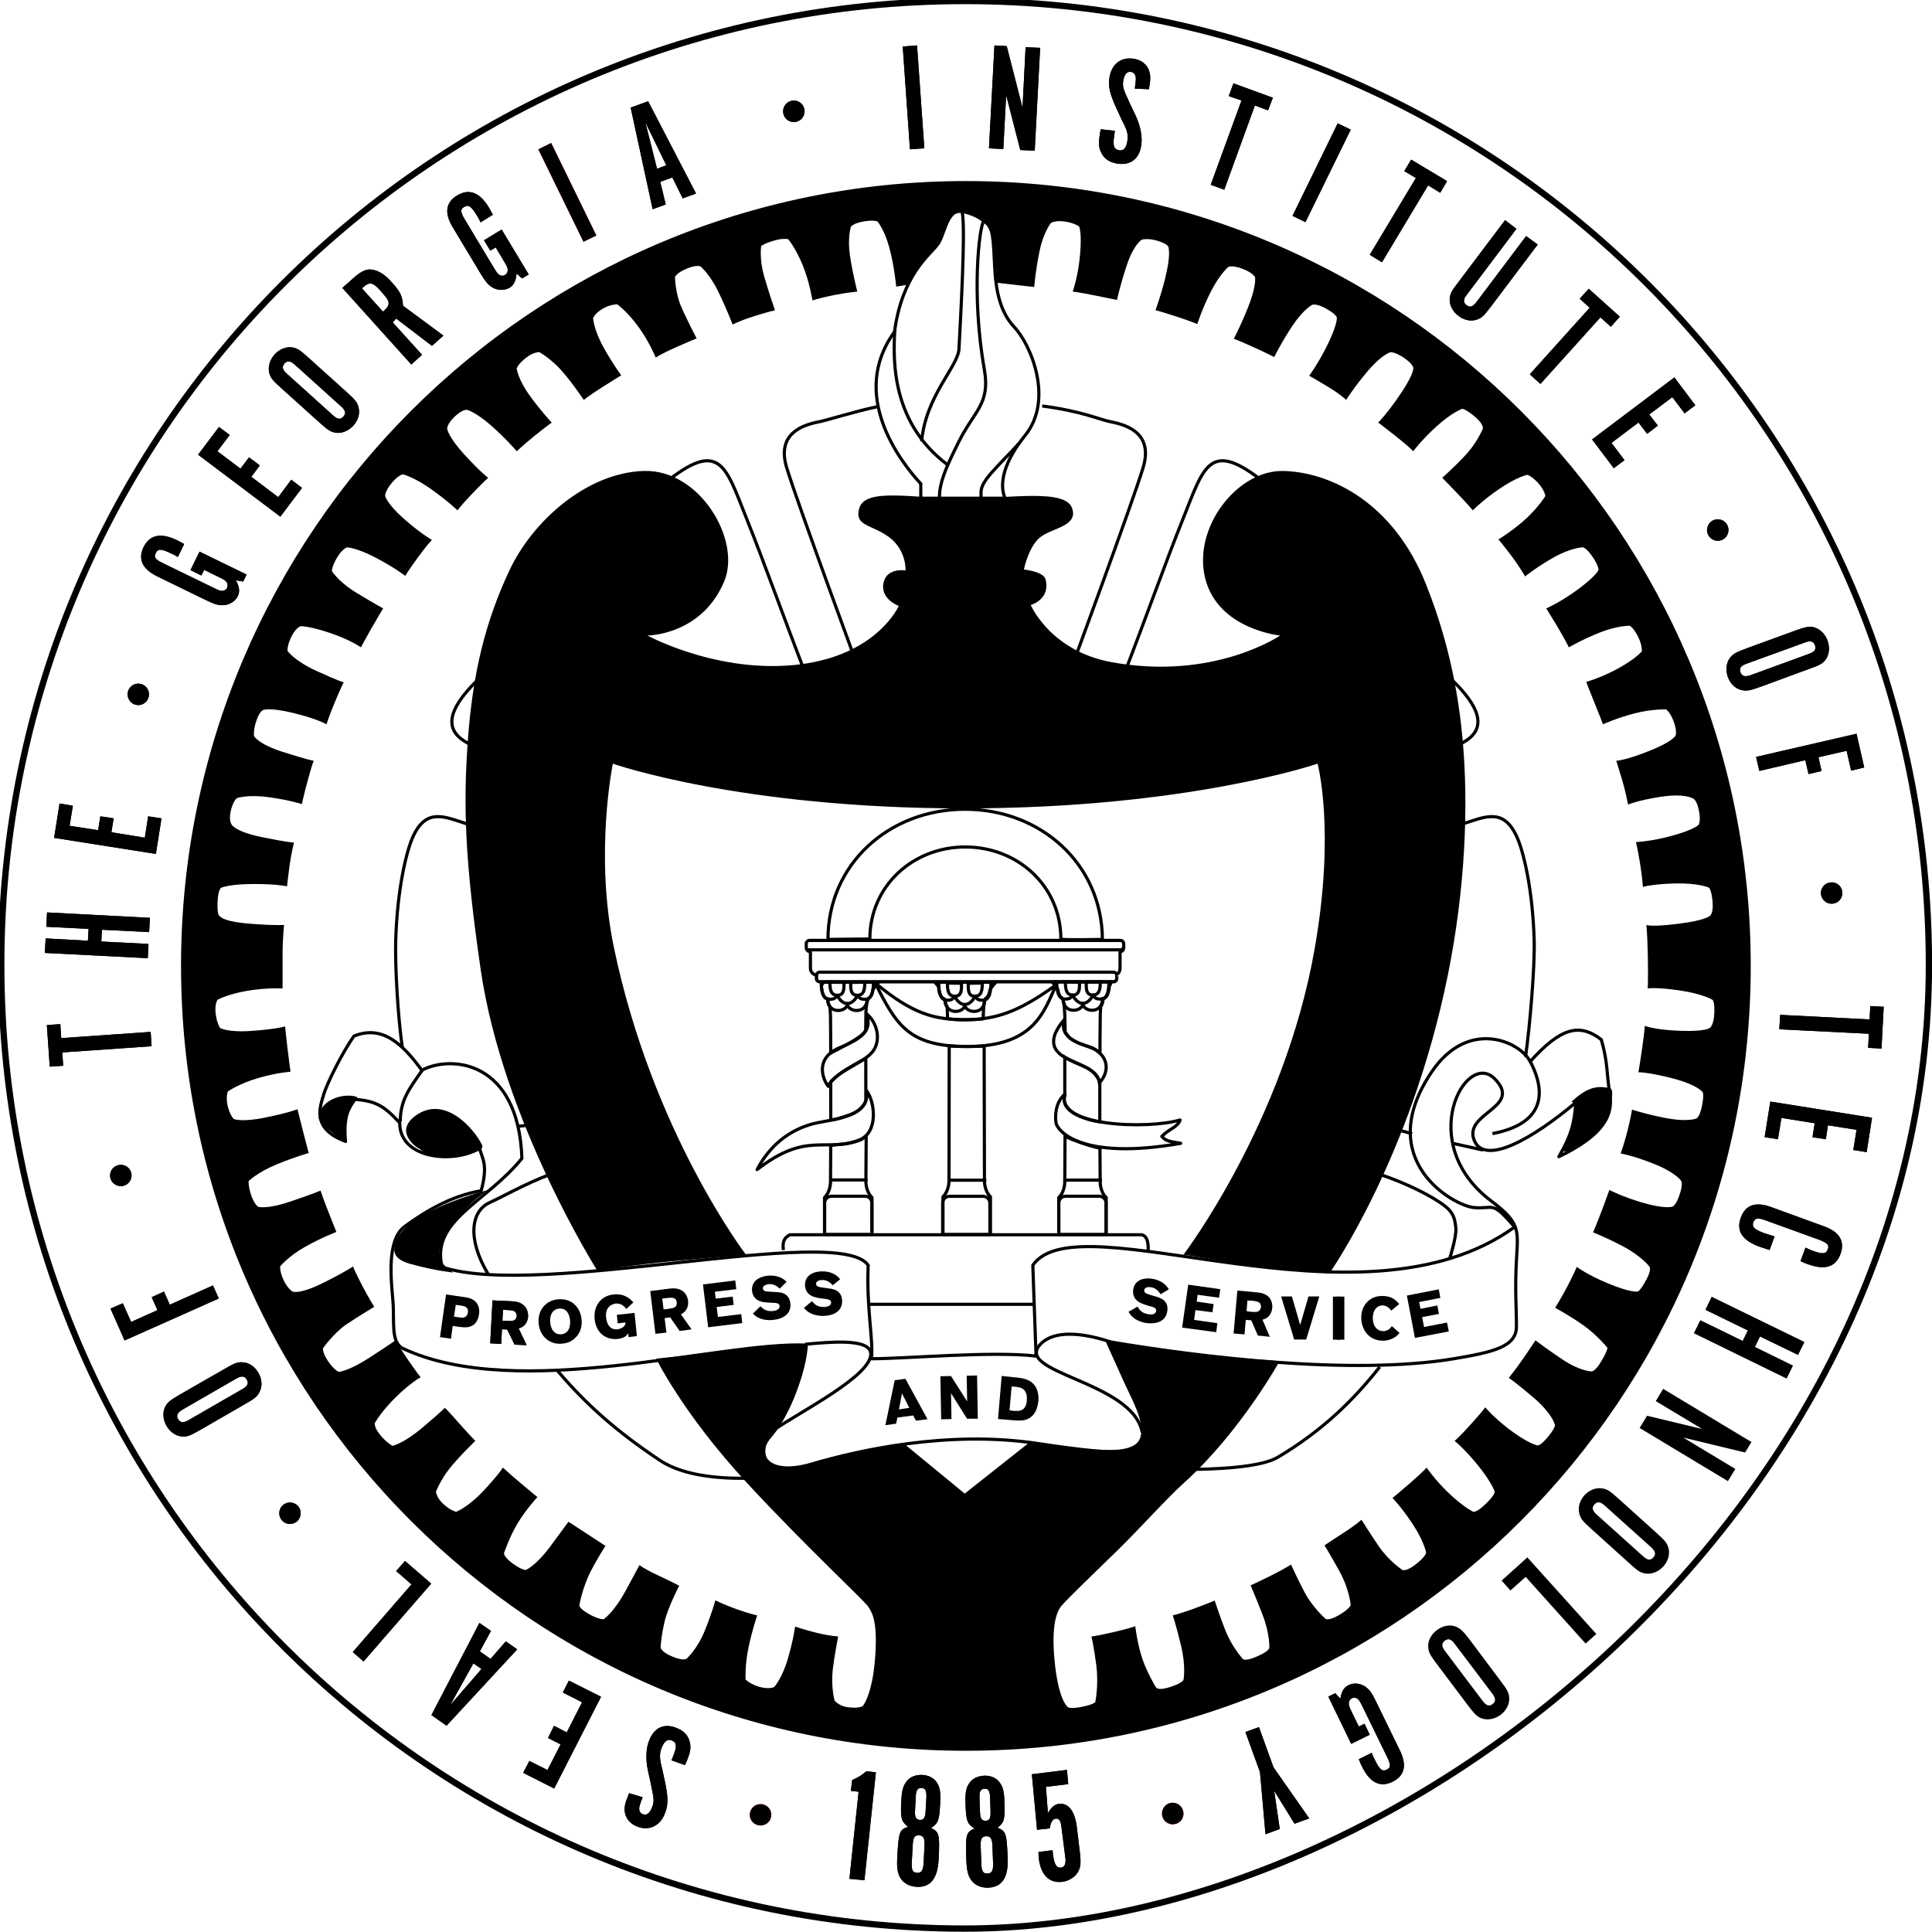 <?xml version="1.0" encoding="utf-8"?>
<!-- Generator: Adobe Illustrator 12.0.0, SVG Export Plug-In  -->
<!DOCTYPE svg PUBLIC "-//W3C//DTD SVG 1.1//EN" "http://www.w3.org/Graphics/SVG/1.1/DTD/svg11.dtd">
<svg  version="1.1" xmlns="http://www.w3.org/2000/svg" xmlns:xlink="http://www.w3.org/1999/xlink" xmlns:a="http://ns.adobe.com/AdobeSVGViewerExtensions/3.0/"
	 width="611" height="611" viewBox="0.61 0.684 611 611" enable-background="new 0.61 0.684 611 611" xml:space="preserve">
<defs>
</defs>
<line fill="none" stroke="#000000" stroke-linecap="round" stroke-miterlimit="3.864" x1="469.311" y1="364.323" x2="460.577" y2="362.383"/>
<line fill="none" stroke="#000000" stroke-miterlimit="3.864" x1="447.206" y1="359.229" x2="442.897" y2="358.053"/>
<line fill="none" stroke="#000000" stroke-miterlimit="3.864" x1="168.651" y1="356.387" x2="164.237" y2="356.922"/>
<path fill="none" stroke="#000000" stroke-miterlimit="3.864" d="M127.84,331.913c-1.416-9.816-2.314-25.559-2.088-33.731
	c0.476-16.372,3.42-28.58,5.574-33.125c4.271-9.114,10.197-5.937,17.157-3.748c6.996,2.106,13.968,4.283,13.968,4.283l10.197-17.181
	c0,0-16.64-8.043-25.242-13.397c-8.584-5.366-1.053-14.004,4.284-19.322c5.384-5.378,41.881-48.331,59.205-62.251
	c17.294-14.004,19.197-5.39,25.616,10.721c6.431,16.098,9.662,25.771,20.399,53.672l16.11-3.237c0,0-20.387-55.267-23.635-66.058
	c-3.212-10.697,4.878-13.409,10.22-14.456c2.683-0.524,11.339-3.285,18.317-4.748 M154.933,403.538
	c-6.627-11.064-5.384-19.893,0.547-22.533c5.884-2.713,13.945-7.532,23.059-10.196 M436.948,432.987
	c-8.481,10.755-18.274,20.237-32.22,28.556c-10.614,6.306-54.399,3.011-54.399,3.011l-43.297,51.185l-46.336-50.148
	c0,0-35.397,7.555-51.358-3.047c-13.528-9.007-23.172-17.479-32.375-28.316 M439.423,357.896l-6.46,12.911
	c9.138,2.664,17.69,6.591,23.105,10.195c3.629,2.416,4.641,4.201,4.961,8.104c0.238,2.736-1.951,9.603-1.951,9.603 M330.198,129.072
	c12.612,1.654,18.134,4.307,21.702,5.009c5.401,1.047,13.445,3.759,10.232,14.456c-3.236,10.791-23.653,66.058-23.653,66.058
	l16.134,3.237c10.732-27.902,13.934-37.575,20.369-53.672c6.426-16.11,8.329-24.725,25.652-10.721
	c17.276,13.921,53.804,56.873,59.182,62.251c5.354,5.318,12.874,13.956,4.295,19.322c-8.602,5.354-25.234,13.397-25.234,13.397
	l10.161,17.181c0,0,7.031-2.177,13.969-4.283c6.995-2.189,12.909-5.366,17.181,3.748c2.189,4.545,5.14,16.752,5.616,33.125
	c0.214,8.174-1.333,26.925-2.749,36.754"/>
<path fill="none" stroke="#000000" stroke-width="2" stroke-miterlimit="3.864" d="M1,305.783C1,137.448,137.46,1,305.789,1
	c168.389,0,304.849,136.448,304.849,304.783c0,168.371-163.126,304.819-304.849,304.819C137.46,610.602,1,474.153,1,305.783z"/>
<path d="M554.288,306.152c0,137.078-111.141,248.22-248.207,248.22c-137.091,0-248.22-111.142-248.22-248.22
	c0-137.066,111.129-248.208,248.22-248.208C443.147,57.945,554.288,169.086,554.288,306.152 M215.416,502.175
	c0,0-3.486,6.626-4.598,11.243c-1.113,4.604-1.292,8.294-1.292,8.294s0.179,1.45,3.855,2.926c3.683,1.477,4.42,0.56,4.42,0.56
	s3.325-2.927,5.705-8.828c2.403-5.912,3.32-9.577,3.32-9.577s2.576,1.296,6.639,2.761c4.04,1.463,6.615,2.011,6.615,2.011
	s-1.66,4.806-2.749,10.149c-1.184,5.639-0.934,10.112-0.934,10.112s1.654,1.666,4.623,2.392c2.939,0.762,4.414,0,4.414,0
	s2.57-2.76,4.408-9.197c1.844-6.449,2.213-9.946,2.213-9.946s2.731,0.987,6.99,2.034c4.616,1.083,6.639,1.083,6.639,1.083
	s-1.16,5.925-1.666,10.125c-0.714,5.984,0.541,10.196,0.541,10.196s1.38,1.631,3.736,2.012c3.909,0.63,5.146-0.298,5.146-0.298
	s2.963-3.271,3.885-14.813c0.934-11.519-0.762-14.646-2.183-16.682c-1.393-2.011-20.762-20.049-38.485-39.264
	c-20.262-21.988-28.525-39.11-28.525-39.11l48.009-4.842c0,0-0.101,5.568-2.802,12.767c-5.623,14.979-10.233,17.313-10.595,20.108
	c-0.482,3.581,1.083,5.449,4.349,6.413c3.278,0.903,9.078-1.333,14.194-2.666c13.701-3.604,25.248-4.854,25.248-4.854l19.168,15.755
	l20.875-16.516c0,0,9.995,2.331,18.24,2.643c8.271,0.309,15.313,0.499,16.526-4.188c1.249-4.854-2.595-11.255-5.604-17.941
	c-3.011-6.677-5.771-12.791-5.771-12.791s8.722,2.188,27.593,4.365c18.857,2.189,27.746,2.499,27.746,2.499
	s-12.315,22.297-30.233,38.516c-5.593,5.021-13.563,14.039-21.201,21.512c-7.64,7.449-14.658,14.146-17.468,17.276
	c-3.379,3.76-2.642,13.563-2.332,17.002c0.644,7.104,2.034,12.791,4.045,14.968c0,0,0.312,0.929,4.366,0.144
	c4.059-0.785,4.51-1.56,4.51-1.56s1.107-5.294,0.333-11.54c-0.784-6.212-1.569-9.187-1.569-9.187s1.569-0.143,7.009-1.393
	c5.46-1.262,6.864-1.88,6.864-1.88s0.643,5.449,2.189,10.138c1.57,4.676,4.354,9.196,4.354,9.196s0.477,1.262,4.688-0.154
	s4.046-2.344,4.046-2.344s0.785-4.045-0.772-10.59c-1.561-6.557-2.653-9.673-2.653-9.673s1.713-0.298,6.854-2.165
	c5.14-1.903,6.4-2.513,6.4-2.513s1.999,5.927,3.427,9.521c2.035,5.128,5.426,8.876,5.426,8.876s0.501,1.095,4.699-0.785
	c4.2-1.868,3.748-2.809,3.748-2.809s0.154-4.511-2.188-10.423c-2.331-5.962-3.735-9.197-3.735-9.197s1.237-0.487,6.224-2.962
	c5.009-2.499,6.556-3.605,6.556-3.605s2.379,5.2,4.354,8.9c2.498,4.664,6.557,8.27,6.557,8.27s0.939,0.772,4.367-1.25
	c3.415-2.021,3.581-3.13,3.581-3.13s-0.32-4.842-3.581-10.743c-3.284-5.926-4.688-8.103-4.688-8.103s1.559-1.107,5.924-3.915
	c4.368-2.809,5.761-4.2,5.761-4.2s3.165,5.01,5.614,8.579c3.118,4.509,7.33,7.305,7.33,7.305s1.261,0.644,4.532-2.011
	c3.261-2.664,2.952-3.581,2.952-3.581s-0.619-3.427-4.212-8.899c-3.57-5.438-6.402-8.258-6.402-8.258s0.797-0.618,5.485-4.651
	c4.664-4.081,5.295-4.984,5.295-4.984s2.642,3.854,6.699,7.769c4.829,4.688,8.091,6.225,8.091,6.225s1.094,0.32,4.224-2.797
	c3.104-3.104,2.486-3.748,2.486-3.748s-1.095-3.105-5.462-8.411c-4.342-5.308-7.174-7.472-7.174-7.472s1.428-1.097,5.474-5.629
	c4.057-4.51,4.199-4.985,4.199-4.985s2.582,3.059,7.316,6.734c6.093,4.651,9.066,5.282,9.066,5.282s0.762,0.619,3.569-2.796
	c2.808-3.45,2.021-3.927,2.021-3.927s-0.785-3.26-6.532-8.245c-5.104-4.378-7.959-6.378-7.959-6.378s1.713-2.034,4.854-6.544
	c3.104-4.544,3.568-5.308,3.568-5.308s3.975,3.012,8.566,6.057c5.592,3.761,9.197,3.761,9.197,3.761s1.083,0.155,3.104-3.284
	c2.023-3.401,1.88-4.199,1.88-4.199s-3.116-3.892-7.494-7.031c-4.355-3.095-9.021-5.594-9.021-5.594s2.022-3.282,4.069-7.174
	c1.999-3.902,2.771-5.771,2.771-5.771s3.272,2.485,9.674,5.14c7.483,3.129,9.52,2.653,9.52,2.653s0.595,0.309,2.796-3.747
	c1.868-3.404,0.939-4.201,0.939-4.201s-2.498-3.271-8.425-6.4c-5.925-3.095-9.352-4.344-9.352-4.344s1.261-2.949,2.975-7.482
	c1.69-4.521,2.165-5.938,2.165-5.938s4.094,2.106,10.139,3.903c7.33,2.177,9.648,1.402,9.648,1.402s1.106,0,2.345-3.568
	c1.261-3.594,0.63-4.545,0.63-4.545s-1.393-2.463-8.27-5.295c-6.854-2.784-10.898-3.428-10.898-3.428s1.237-3.58,2.189-7.328
	c0.928-3.725,1.393-6.545,1.393-6.545s4.08,1.334,9.815,2.487c7.639,1.582,10.446,0.333,10.446,0.333s1.083-0.154,1.868-4.046
	c0.772-3.915,0.153-4.378,0.153-4.378s-1.569-2.201-9.195-4.225c-7.627-2.01-11.077-2.01-11.077-2.01s0.643-3.596,1.26-8.104
	c0.644-4.521,0.786-6.568,0.786-6.568s2.963,1.273,11.064,1.571c8.092,0.32,9.495-0.916,9.495-0.916s1.261-0.785,1.403-4.688
	c0.167-3.891-0.606-4.213-0.606-4.213s-2.985-1.867-10.458-2.961c-7.473-1.084-9.972-0.619-9.972-0.619s0.144-3.903,0-10.756
	c-0.142-6.865-0.464-9.352-0.464-9.352s0.939,0.785,9.959-0.322c9.066-1.082,10.304-2.641,10.304-2.641s1.095-1.082,0.631-4.985
	c-0.477-3.891-1.249-3.891-1.249-3.891s-3.284-1.416-10.446-1.25c-7.163,0.167-10.279,1.083-10.279,1.083s-0.168-2.962-0.94-7.639
	c-0.772-4.676-1.249-6.544-1.249-6.544s4.663-0.131,11.541-2.022c6.854-1.868,8.258-3.427,8.258-3.427s0.856-1.19,0-4.998
	c-0.785-3.427-2.022-3.427-2.022-3.427s-2.498-1.558-9.814-0.452c-7.343,1.095-10.459,2.487-10.459,2.487s-0.785-4.212-2.022-8.257
	c-1.25-4.058-1.714-5.616-1.714-5.616s2.595,0.023,10.447-3.106c8.565-3.462,8.398-5.164,8.398-5.164s0.333-1.559-0.771-4.354
	c-1.071-2.808-2.321-3.617-2.321-3.617s-4.545-0.143-9.994,1.273c-5.425,1.392-9.971,3.438-9.971,3.438s-1.237-3.295-2.962-7.484
	c-1.702-4.2-2.332-5.925-2.332-5.925s4.651-1.25,10.291-4.354c5.593-3.117,7.306-5.318,7.306-5.318s0.166-2.32-1.559-5.295
	c-1.702-2.962-2.476-2.784-2.476-2.784s-3.914,0-9.352,2.177c-5.461,2.178-9.687,4.652-9.687,4.652s-1.392-2.796-3.725-6.699
	c-2.343-3.879-3.438-5.616-3.438-5.616s4.688-2.022,10.293-6.21c5.615-4.224,6.233-5.926,6.233-5.926s0.167-1.249-2.021-4.378
	c-2.178-3.105-3.116-2.796-3.116-2.796s-3.57,0.154-8.876,3.105c-5.309,2.963-9.21,6.092-9.21,6.092s-1.547-2.819-4.354-6.544
	c-2.819-3.748-4.068-5.152-4.068-5.152s5.307-3.26,9.209-7.02c3.891-3.736,5.615-6.699,5.615-6.699s-0.166-1.856-2.355-4.212
	c-2.177-2.332-3.402-2.499-3.402-2.499s-3.451,0.773-8.899,4.521c-5.449,3.736-8.258,6.711-8.258,6.711s-1.559-1.88-5.14-5.604
	c-3.593-3.736-4.521-4.7-4.521-4.7s6.544-5.902,9.042-9.173c2.476-3.284,3.735-6.235,3.735-6.235s0.631-1.404-2.665-4.069
	c-3.165-2.559-3.879-2.32-3.879-2.32s-3.283,1.226-7.947,5.438c-4.688,4.224-7.495,7.972-7.495,7.972s-1.071-1.262-5.604-4.843
	c-4.534-3.582-5.462-4.224-5.462-4.224s2.975-2.939,7.341-9.495c4.355-6.544,3.726-7.948,3.726-7.948s-0.154-1.095-2.809-2.951
	c-2.642-1.879-4.354-1.879-4.354-1.879s-2.809,0.785-7.162,5.925c-4.379,5.14-6.865,9.187-6.865,9.187s-1.881-1.868-6.08-4.355
	c-4.188-2.499-5.616-3.295-5.616-3.295s3.104-4.188,6.093-10.423c2.95-6.247,2.642-7.948,2.642-7.948s0-0.94-3.271-2.785
	c-3.284-1.88-4.533-1.261-4.533-1.261s-2.796,1.392-6.39,6.841c-3.581,5.438-5.604,9.673-5.604,9.673s-2.022-1.095-6.854-3.271
	c-4.831-2.19-5.926-2.499-5.926-2.499s3.117-6.068,5.151-11.696c2.011-5.616,1.56-7.805,1.56-7.805s-0.619-1.38-3.928-2.629
	c-3.26-1.25-4.497-0.631-4.497-0.631s-2.652,2.188-5.449,7.627c-2.809,5.461-4.379,10.47-4.379,10.47s-1.7-0.797-7.008-2.51
	c-5.295-1.726-6.222-1.868-6.222-1.868s2.318-6.377,3.567-12.315c1.262-5.913,0.488-7.781,0.488-7.781s-0.321-0.952-3.438-1.868
	c-3.13-0.964-4.998-0.333-4.998-0.333s-2.51,1.511-4.662,7.96c-2.19,6.544-3.117,11.077-3.117,11.077s-1.571-0.321-7.021-1.416
	c-5.449-1.095-7.009-1.226-7.009-1.226s1.702-4.557,2.333-11.707c0.631-7.163-0.309-8.877-0.309-8.877s-1.416-1.118-4.522-1.57
	c-3.117-0.452-4.366,0.452-4.366,0.452s-2.332,2.832-3.582,8.757c-1.249,5.913-1.725,11.505-1.725,11.505l-12.16-1.392
	c0,0-0.143-9.353-1.082-13.874c-0.929-4.509-3.891-6.996-6.39-7.626c-2.493-0.643-4.658-0.953-6.086,0.166
	c-1.398,1.071-2.957,7.626-4.194,9.198c-1.261,1.547-7.032,5.758-9.971,12.778l-3.748,0.619c0,0-0.625-6.568-2.183-12.314
	c-1.559-5.771-3.742-8.27-3.742-8.27s-1.089-0.619-4.527,0c-3.427,0.631-3.902,1.726-3.902,1.726s-1.083,3.403-0.304,8.888
	c0.779,5.45,2.344,11.541,2.344,11.541s-3.123,0.286-7.168,1.071c-4.057,0.785-7.014,1.713-7.014,1.713s-0.934-5.914-3.117-11.22
	c-2.189-5.307-4.521-8.103-4.521-8.103s-1.565-0.487-4.688,0.477c-3.111,0.916-3.89,1.678-3.89,1.678s-0.631,4.081,0.934,9.53
	c1.564,5.461,3.438,10.756,3.438,10.756s-2.647,0.631-7.025,2.022c-4.361,1.392-6.377,2.511-6.377,2.511s-1.88-4.974-4.545-10.435
	c-2.642-5.473-5.598-7.96-5.598-7.96s-1.238-0.63-4.515,0.774c-3.285,1.404-3.576,2.629-3.576,2.629s0.148,5.021,1.862,9.055
	c1.713,4.057,4.991,10.304,4.991,10.304s-2.653,1.07-6.853,2.95c-4.224,1.868-6.086,3.118-6.086,3.118s-1.861-4.676-5.306-9.507
	c-3.415-4.831-6.847-7.33-6.847-7.33s-2.344,0-4.688,1.428c-2.332,1.38-2.962,2.927-2.962,2.927s0.167,3.593,3.272,9.197
	c3.123,5.617,5.634,8.888,5.634,8.888s-2.355,1.428-6.247,3.915c-3.896,2.475-5.604,3.879-5.604,3.879s-2.963-4.521-6.539-8.722
	c-3.587-4.224-7.496-6.389-7.496-6.389s-1.874-0.167-4.521,2.01c-2.647,2.189-2.647,3.272-2.647,3.272s0.458,3.462,4.2,8.579
	c3.742,5.152,6.877,8.412,6.877,8.412s-2.041,1.428-5.473,4.224c-3.432,2.808-5.604,4.843-5.604,4.843s-3.433-4.069-8.263-8.281
	c-4.831-4.188-7.472-4.831-7.472-4.831s-1.571-0.154-4.075,2.344c-2.487,2.486-2.166,3.748-2.166,3.748s0.31,2.463,5.449,8.103
	c5.128,5.604,7.49,7.306,7.49,7.306s-2.362,2.189-5.473,5.485c-3.117,3.26-4.211,4.819-4.211,4.819s-3.254-3.118-8.555-6.854
	c-5.301-3.735-8.745-4.533-8.745-4.533s-1.386,0.154-3.575,2.808c-2.189,2.653-2.017,4.057-2.017,4.057s0.619,2.499,5.914,7.175
	c5.313,4.688,8.888,6.699,8.888,6.699s-1.565,1.559-4.504,5.616c-2.986,4.045-3.92,5.759-3.92,5.759s-3.427-2.653-9.352-5.759
	c-5.919-3.117-9.03-3.271-9.03-3.271s-1.398,0.297-3.123,3.105c-1.726,2.82-1.726,4.367-1.726,4.367s2.017,3.438,7.96,7.008
	c5.919,3.582,8.263,4.831,8.263,4.831s-1.088,1.737-3.587,6.092c-2.487,4.354-3.421,6.223-3.421,6.223s-3.284-2.344-9.679-4.509
	c-6.377-2.189-9.358-2.189-9.358-2.189s-1.386,0.321-2.784,2.962c-1.606,3.034-1.416,4.843-1.416,4.843s2.034,3.094,9.197,6.365
	c7.18,3.284,8.567,3.582,8.567,3.582s-0.625,1.118-2.654,5.938c-2.01,4.831-2.79,7.341-2.79,7.341s-2.808-1.713-10.607-3.605
	c-7.788-1.844-9.346-0.905-9.346-0.905s-1.095,0.155-2.171,3.249c-1.101,3.129-0.791,4.997-0.791,4.997s1.255,2.475,9.03,4.974
	c7.806,2.51,9.834,2.82,9.834,2.82s-0.619,1.558-1.88,6.247c-1.255,4.652-1.862,7.46-1.862,7.46s-3.576-1.226-10.458-2.178
	c-6.853-0.939-10.113,0.309-10.113,0.309s-1.387,1.083-2.029,4.676c-0.47,2.665,0.464,3.748,0.464,3.748s1.095,2.177,9.495,3.891
	c8.442,1.725,10.149,1.725,10.149,1.725s-0.779,2.963-1.416,7.46c-0.619,4.534-0.773,6.377-0.773,6.377s-2.951-0.737-10.44-0.737
	c-7.478,0-10.125,1.082-10.125,1.082s-1.261-0.167-1.41,4.962c0,0-0.149,3.283,0.47,3.914c0.63,0.619,1.708,2.022,10.286,2.641
	c8.579,0.631,10.286,0.322,10.286,0.322s-0.476,3.89-0.476,9.97c0,6.093,0,10.138,0,10.138s-5.128-0.31-11.368,0.785
	c-6.223,1.084-9.198,2.797-9.198,2.797s-0.934,1.262-0.612,4.211c0.297,2.965,1.392,4.688,1.392,4.688s2.356,1.546,10.447,0.916
	c8.108-0.618,10.137-1.403,10.137-1.403s0.143,1.725,0.768,7.021c0.619,5.317,0.952,7.315,0.952,7.315s-4.372,0.311-10.292,2.022
	c-5.931,1.728-9.53,4.224-9.53,4.224s-0.768,1.869,0,4.831c0.797,2.964,1.886,3.88,1.886,3.88s2.35,1.118,9.971-0.464
	c7.633-1.536,10.144-2.63,10.144-2.63s0.613,2.318,1.695,6.688c1.101,4.367,1.886,7.175,1.886,7.175s-4.058,1.094-10.131,3.581
	c-6.086,2.511-8.888,5.295-8.888,5.295s-0.143,1.595,0.785,4.378c0.928,2.784,2.183,3.735,2.183,3.735s2.647,0.94,10.429-1.713
	c7.799-2.654,9.357-3.414,9.357-3.414s0.779,2.463,2.338,6.365c1.57,3.926,2.659,6.733,2.659,6.733s-4.533,1.702-9.815,4.664
	c-5.301,2.95-7.966,6.223-7.966,6.223s-0.149,1.702,1.101,4.367c1.237,2.642,2.796,3.581,2.796,3.581s2.041,1.105,9.822-2.784
	c7.811-3.915,9.346-5.164,9.346-5.164s0.488,1.535,2.975,6.246c2.493,4.677,3.73,6.545,3.73,6.545s-4.985,2.962-8.876,5.592
	c-3.897,2.665-7.33,7.484-7.33,7.484s-0.315,1.249,1.559,4.057c1.874,2.81,3.427,3.439,3.427,3.439s3.277-0.321,9.506-4.379
	c6.247-4.033,8.43-5.593,8.43-5.593s1.553,2.642,3.885,6.056c2.338,3.438,4.069,5.641,4.069,5.641s-2.826,1.393-7.645,6.057
	c-4.831,4.688-6.859,8.413-6.859,8.413s-0.321,1.271,1.713,3.76c2.035,2.475,3.885,3.438,3.885,3.438s3.438-0.654,9.519-5.807
	c6.08-5.116,7.025-6.223,7.025-6.223s0.928,0.772,4.194,4.521c3.284,3.749,5.461,5.938,5.461,5.938s-5.461,5.281-8.269,8.888
	c-2.796,3.569-4.188,7.174-4.188,7.174s0.143,1.868,2.326,3.892c2.171,2.034,4.051,2.476,4.051,2.476s3.742-1.394,8.573-6.545
	c4.831-5.14,6.229-7.447,6.229-7.447s1.25,1.213,5.301,4.664c4.058,3.427,5.61,4.664,5.61,4.664s-3.593,3.89-6.234,8.257
	c-2.629,4.366-4.349,9.507-4.349,9.507s0,1.261,2.802,3.283c2.79,2.011,4.045,2.011,4.045,2.011s3.034-0.975,7.942-7.626
	c4.366-5.914,5.616-7.627,5.616-7.627s1.392,0.928,5.461,3.569c4.051,2.665,6.24,4.058,6.24,4.058s-2.392,3.642-4.682,8.091
	c-2.647,5.176-3.593,10.757-3.593,10.757s0,0.964,2.968,2.677c2.951,1.701,4.664,1.701,4.664,1.701s3.123-1.868,7.026-9.042
	c3.902-7.163,4.366-8.104,4.366-8.104s1.243,1.083,5.925,3.271C213.43,501.103,215.416,502.175,215.416,502.175z"/>
<path d="M205.975,201.972c0,0,23.921,12.814,50.168,8.447c22.446-3.759,28.704-18.109,28.704-18.109s-6.276-2.26-4.7-7.77
	c1.244-4.378,6.859-3.451,6.859-3.451s0.31-6.521-5.306-10.589c-5.623-4.057-10.917-3.414-9.365-9.03
	c1.88-6.722,17.164-3.129,32.441-3.129c15.272,0,32.785-3.236,34.915,3.129c1.856,5.616-6.044,6.08-9.994,9.03
	c-3.735,2.808-5.281,10.292-5.281,10.292s6.233,0.631,6.853,3.106c1.619,6.46-4.688,8.102-4.688,8.102s6.14,14.552,25.58,18.098
	c32.411,5.913,53.291-8.424,53.291-8.424s-19.618-1.88-23.688-18.073c-4.045-16.217,10.28-34.278,24.63-33.969
	c14.967,0.31,34.921,9.959,45.201,35.837c4.581,11.541,9.577,27.461,11.529,48.64c1.975,21.143,0.928,47.533-4.664,75.125
	c-11.805,57.979-37.421,94.138-37.421,94.138s-12.778-0.939-23.688-2.497c-10.91-1.561-22.438-3.427-22.438-3.427
	s31.814-41.764,41.451-96.662c6.641-37.634,0.93-58.586,0.93-58.586s-41.145,14.146-111.902,14.146
	c-70.752,0-110.968-14.146-110.968-14.146s-5.824,28.424,0.304,57.967c12.166,58.623,41.774,97.281,41.774,97.281
	s-14.343,1.261-24.004,2.164c-9.656,0.951-23.047,2.819-23.047,2.819s-29.853-47.261-36.819-95.09
	c-4.974-34.278-5.592-51.732-4.033-72.935c1.559-21.179,5.622-37.396,13.106-53.304c7.466-15.908,24.623-30.864,42.381-31.471
	c17.77-0.654,31.048,21.786,25.563,34.909c-7.174,17.133-24.32,17.133-24.32,17.133"/>
<path d="M269.244,594.861l4.747,0.452l3.624-34.124l-2.999-0.345c-1.535,1.297-2.416,1.832-4.522,2.808l-0.386,3.392l2.439,0.285
	L269.244,594.861"/>
<path d="M295.068,578.786c2.309-1.559,2.612-2.344,2.892-8.102c0.172-3.189-0.102-4.76-1.047-6.234
	c-0.97-1.465-2.635-2.356-4.634-2.439c-1.999-0.083-3.736,0.572-4.843,1.893c-1.166,1.438-1.618,2.926-1.778,6.188
	c-0.304,5.723-0.072,6.497,2.117,8.341c-2.754,0.904-2.974,1.654-3.408,9.828c-0.185,3.295,0.143,5.093,1.178,6.627
	c1.029,1.486,2.82,2.379,4.884,2.499c4.444,0.262,6.693-2.595,7.025-8.614C297.859,580.893,297.651,580.013,295.068,578.786
	 M290.214,568.816c0.113-1.987,0.619-2.772,1.862-2.666c1.166,0.024,1.57,0.868,1.517,2.856l-0.262,4.557
	c-0.107,1.999-0.606,2.713-1.791,2.677c-1.225-0.095-1.666-0.833-1.547-2.854L290.214,568.816z M289.263,584.058
	c0.136-2.32,0.643-3.022,2.017-2.951c1.362,0.097,1.803,0.917,1.708,3.153l-0.292,5.759c-0.143,2.201-0.696,3.021-2.028,2.95
	c-1.404-0.071-1.821-0.844-1.708-3.177L289.263,584.058z"/>
<path d="M316.075,578.715c2.178-1.772,2.367-2.569,2.178-8.245c-0.071-3.26-0.499-4.831-1.595-6.188
	c-1.07-1.392-2.809-2.104-4.782-2.032c-2.04,0.094-3.719,0.891-4.707,2.343c-1.046,1.451-1.313,3.046-1.218,6.271
	c0.184,5.771,0.493,6.483,2.819,8.113c-2.671,1.179-2.838,1.893-2.552,10.102c0.137,3.284,0.588,5.046,1.79,6.509
	c1.143,1.394,2.999,2.131,5.057,2.083c4.427-0.166,6.449-3.188,6.224-9.187C319.014,580.559,318.741,579.715,316.075,578.715
	 M310.376,569.197c-0.071-1.986,0.368-2.761,1.617-2.832c1.179-0.061,1.665,0.726,1.736,2.736l0.145,4.558
	c0.07,1.998-0.357,2.783-1.513,2.854c-1.248,0.036-1.771-0.761-1.818-2.748L310.376,569.197z M310.745,584.499
	c-0.07-2.332,0.369-3.048,1.772-3.095c1.332-0.07,1.855,0.763,1.951,2.928l0.215,5.782c0.047,2.201-0.418,2.998-1.738,3.069
	c-1.403,0.096-1.902-0.679-1.975-2.927L310.745,584.499z"/>
<path d="M329.031,586.39c0,0.893,0.05,1.297,0.12,2.188c0.689,5.152,3.331,7.698,7.354,7.246c2.094-0.272,3.926-1.392,4.9-2.95
	c0.999-1.583,1.106-3.021,0.702-6.484l-0.951-7.912c-0.606-4.985-2.678-7.687-5.615-7.306c-1.394,0.143-2.346,0.986-3.534,2.879
	l-0.618-8.28l7.044-0.846l-0.382-4.511l-11.113,1.382l1.644,17.562l4.021-0.452c0.262-1.891,0.893-2.95,1.881-3.068
	c0.976-0.107,1.593,0.631,1.76,2.271l1.311,10.279c0.188,1.727-0.286,2.796-1.395,2.928c-1.438,0.166-2.165-1.059-2.546-4.177
	l-0.13-1.319L329.031,586.39"/>
<path d="M248.267,35.886c0-1.88,1.529-3.415,3.391-3.415c1.874,0,3.402,1.535,3.402,3.415c0,1.916-1.529,3.403-3.402,3.403
	C249.796,39.288,248.267,37.802,248.267,35.886"/>
<path fill="#EC008C" d="M368.105,573.968c0.145-1.916,1.797-3.332,3.664-3.153c1.904,0.167,3.237,1.832,3.118,3.736
	c-0.19,1.867-1.832,3.225-3.713,3.058C369.296,577.442,367.927,575.811,368.105,573.968"/>
<path fill="#EC008C" d="M237.737,574.622c0-1.892,1.529-3.379,3.403-3.379c1.85,0,3.397,1.487,3.397,3.379
	c0,1.893-1.547,3.368-3.397,3.368C239.267,577.99,237.737,576.514,237.737,574.622"/>
<path d="M217.207,558.893c0.351-0.631,0.452-0.964,0.708-1.57c1.077-2.642,1.25-4.034,0.821-5.783
	c-0.547-2.105-1.833-3.449-4.117-4.366c-3.926-1.606-7.061-0.179-8.679,3.867c-1.053,2.486-1.202,6.044-0.393,9.709l0.869,3.938
	c1.106,5.306,1.13,5.807,0.368,7.662c-0.708,1.845-1.755,2.559-2.891,2.082c-0.939-0.381-1.368-1.296-1.011-2.605
	c0.185-0.653,0.345-1.225,0.97-2.771l-4.289-1.262c-0.988,2.486-1.036,2.605-1.314,3.879c-0.518,2.964,0.934,5.462,3.777,6.628
	c3.748,1.499,7.24-0.047,8.828-4.01c1.101-2.678,1.113-5.116,0.071-10.055l-0.856-3.962c-0.94-3.569-0.952-4.962-0.172-6.961
	c0.779-1.915,1.826-2.76,3.099-2.236c1.684,0.679,1.755,1.893,0.482,5.068l-0.518,1.237L217.207,558.893"/>
<polyline points="175.873,566.305 190.692,537.285 180.525,532.181 178.598,535.941 184.689,539.035 179.835,548.565 
	175.831,546.483 173.91,550.326 177.896,552.36 173.749,560.464 168.032,557.585 166.063,561.344 175.873,566.305 "/>
<path d="M155.736,525.316l-3.374-2.368l3.516-6.483l-3.646-2.522l-15.182,29.127l4.777,3.379l22.345-24.152l-3.594-2.521
	L155.736,525.316 M150.322,526.731l2.564,1.773l-9.94,11.494L150.322,526.731z"/>
<polyline points="136.984,501.508 128.685,494.346 125.894,497.534 130.749,501.747 112.176,523.15 115.585,526.125 
	136.984,501.508 "/>
<path d="M57.629,441.637c-3.344,1.951-4.004,2.521-4.783,3.95c-0.868,1.726-0.72,4.021,0.435,6.045
	c1.148,1.985,3.057,3.259,4.991,3.354c1.654,0.072,2.457-0.262,5.8-2.165l13.855-7.996c3.368-1.915,4.01-2.438,4.777-3.974
	c0.922-1.726,0.773-4.021-0.375-5.985c-1.136-2.021-3.051-3.282-5.039-3.354c-1.648-0.083-2.415,0.203-5.783,2.179L57.629,441.637
	 M75.411,436.627c1.606-0.915,2.594-0.797,3.236,0.333c0.696,1.189,0.291,2.059-1.315,2.999l-17.139,9.875
	c-1.594,0.928-2.582,0.785-3.243-0.32c-0.672-1.179-0.285-2.059,1.321-3.011L75.411,436.627z"/>
<polyline points="40.014,424.61 69.801,411.333 67.951,407.203 54.304,413.307 52.471,409.142 48.587,410.927 50.413,415.009 
	42.079,418.756 39.449,412.844 35.558,414.532 40.014,424.61 "/>
<polyline points="48.539,331.555 48.259,327.022 19.966,328.984 19.686,324.571 15.427,324.855 16.343,338.016 20.602,337.73 
	20.287,333.518 48.539,331.555 "/>
<polyline points="32.846,294.718 47.777,295.467 48.016,290.946 15.486,289.245 15.254,293.778 28.621,294.456 28.413,298.193 
	15.051,297.455 14.784,302.048 47.355,303.714 47.576,299.204 32.649,298.442 32.846,294.718 "/>
<polyline points="17.723,265.663 49.908,270.743 51.686,259.499 47.462,258.845 46.409,265.603 35.843,263.89 36.546,259.476 
	32.346,258.845 31.643,263.235 22.613,261.844 23.66,255.502 19.448,254.788 17.723,265.663 "/>
<path d="M63.709,175.142l-2.862,5.854l3.45,1.677l0.875-1.772l4.242,2.082c1.618,0.762,1.892,0.917,2.392,1.309
	c0.749,0.583,0.993,1.523,0.595,2.355c-0.357,0.714-1.172,1.047-2.041,0.845c-0.648-0.131-0.69-0.167-2.617-1.107l-15.485-7.532
	c-2.57-1.237-3.052-1.915-2.403-3.224c0.708-1.5,1.778-1.44,5.08,0.178c0.595,0.285,1.047,0.476,1.928,1.023l1.981-4.104
	c-1.106-0.607-1.666-0.905-2.278-1.214c-5.099-2.451-8.596-1.725-10.542,2.178c-1.856,3.854-0.404,6.924,4.212,9.221l15.515,7.567
	c2.624,1.273,3.897,1.678,5.461,1.583c1.939-0.071,3.79-1.154,4.593-2.844c0.708-1.404,0.535-3.034-0.612-5.009l2.332,0.38
	l1.064-2.201L63.709,175.142"/>
<polyline points="63.257,144.48 89.272,164.076 96.125,154.986 92.723,152.392 88.606,157.913 80.087,151.488 82.77,147.883 
	79.368,145.325 76.66,148.894 69.361,143.397 73.263,138.258 69.872,135.711 63.257,144.48 "/>
<path d="M98.279,113.913c-2.897-2.605-3.605-3.058-5.247-3.355c-1.927-0.309-4.045,0.547-5.598,2.249
	c-1.535,1.737-2.147,3.938-1.672,5.842c0.458,1.57,1,2.249,3.867,4.842l11.904,10.708c2.862,2.57,3.563,3.01,5.229,3.343
	c1.916,0.274,4.057-0.559,5.604-2.272c1.553-1.689,2.154-3.867,1.618-5.794c-0.44-1.606-0.934-2.249-3.819-4.854L98.279,113.913
	 M108.523,129.251c1.386,1.249,1.583,2.189,0.685,3.176c-0.922,1.035-1.862,0.904-3.219-0.333l-14.712-13.266
	c-1.368-1.214-1.565-2.178-0.696-3.189c0.928-0.987,1.862-0.868,3.26,0.369L108.523,129.251z"/>
<path d="M108.88,91.747l21.81,24.213l3.385-3.07l-9.269-10.256c0.482-0.464,0.583-0.559,1.088-1.214l11.322,8.65l3.623-3.248
	l-12.778-9.448c-0.179-3.093-0.833-4.414-3.57-7.436c-1.844-2.082-3.349-3.105-5.057-3.712c-2.427-0.797-4.241-0.167-7.246,2.57
	L108.88,91.747 M121.743,99.255l-6.657-7.365l0.5-0.464c1.784-1.606,2.915-1.476,5.003,0.821c2.017,2.273,2.403,2.76,2.76,3.51
	c0.405,1.012,0.107,1.928-1.142,3.046L121.743,99.255z"/>
<path d="M159.263,73.281l-5.58,3.391l1.981,3.284l1.713-1.023l2.404,4.01c0.927,1.535,1.094,1.797,1.273,2.416
	c0.333,0.904,0.023,1.844-0.786,2.308c-0.63,0.393-1.529,0.274-2.154-0.393c-0.464-0.511-0.493-0.523-1.588-2.343l-8.894-14.79
	c-1.458-2.439-1.493-3.296-0.226-4.021c1.375-0.809,2.243-0.226,4.141,2.915c0.381,0.607,0.613,1.023,1.053,1.963l3.873-2.403
	c-0.565-1.118-0.886-1.63-1.231-2.26c-2.921-4.819-6.276-6.116-10.036-3.844c-3.623,2.142-4.135,5.533-1.458,9.995l8.876,14.766
	c1.511,2.499,2.379,3.534,3.718,4.331c1.636,1,3.795,1.047,5.414,0.095c1.356-0.833,2.076-2.272,2.201-4.498l1.772,1.559l2.094-1.25
	L159.263,73.281"/>
<polyline fill="#EC008C" points="174.921,45.904 170.864,47.915 185.142,77.137 189.205,75.162 174.921,45.904 "/>
<path d="M209.414,58.183l3.819-1.38l3.29,6.616l4.206-1.535l-15.146-29.175l-5.521,2.011l6.948,32.125l4.141-1.499L209.414,58.183
	 M211.342,52.959l-2.945,1.083l-3.694-14.682L211.342,52.959z"/>
<polyline points="290.625,15.052 286.103,15.385 288.382,47.903 292.933,47.581 290.625,15.052 "/>
<polyline points="329.556,15.813 324.963,15.611 323.987,34.767 318.99,15.266 315.111,15.052 313.375,47.594 317.907,47.82 
	318.811,30.781 323.273,48.129 327.843,48.355 329.556,15.813 "/>
<path d="M348.712,41.549c-0.145,0.762-0.215,1.059-0.286,1.726c-0.464,2.772-0.332,4.188,0.522,5.818
	c0.952,1.892,2.548,2.903,4.985,3.332c4.165,0.63,6.914-1.416,7.579-5.664c0.452-2.761-0.213-6.234-1.785-9.602l-1.761-3.664
	c-2.26-4.938-2.402-5.39-2.094-7.401c0.333-1.916,1.166-2.855,2.354-2.677c1.048,0.143,1.619,0.975,1.595,2.332
	c-0.022,0.702-0.07,1.261-0.333,2.95l4.475,0.203c0.404-2.629,0.439-2.808,0.404-4.033c-0.189-3.034-2.13-5.104-5.188-5.592
	c-3.998-0.654-6.997,1.63-7.688,5.866c-0.477,2.855,0.071,5.199,2.214,9.815l1.666,3.653c1.761,3.284,2.094,4.593,1.761,6.747
	c-0.311,2.058-1.166,3.082-2.522,2.855c-1.785-0.286-2.142-1.428-1.594-4.843l0.166-1.309L348.712,41.549"/>
<polyline points="383.502,59.135 387.785,60.693 397.47,34.041 401.635,35.588 403.158,31.591 390.688,27.045 389.213,31.067 
	393.234,32.471 383.502,59.135 "/>
<polyline points="427.786,41.68 423.658,39.693 409.368,68.951 413.461,70.937 427.786,41.68 "/>
<polyline points="433.795,81.265 437.663,83.621 452.261,59.301 456.082,61.657 458.247,57.969 446.895,51.163 444.718,54.792 
	448.382,56.981 433.795,81.265 "/>
<path d="M480.186,73.056l-3.594-2.749l-14.646,19.441c-2.319,3.022-2.735,3.784-2.867,5.474c-0.095,1.927,0.929,3.974,2.736,5.33
	c1.855,1.44,4.093,1.844,5.926,1.179c1.535-0.572,2.165-1.179,4.497-4.248l14.671-19.454l-3.651-2.689l-15.741,20.905
	c-1.132,1.463-2.035,1.796-3.118,0.928c-1.083-0.809-1.083-1.749,0.06-3.236L480.186,73.056"/>
<polyline points="484.398,119.065 487.777,122.1 506.743,101.052 510.04,104.015 512.883,100.838 503.054,92.01 500.199,95.15 
	503.351,98.018 484.398,119.065 "/>
<polyline points="530.136,120.041 504.113,139.662 510.978,148.764 514.358,146.193 510.241,140.756 518.784,134.295 
	521.52,137.889 524.911,135.283 522.186,131.761 529.492,126.276 533.372,131.416 536.75,128.846 530.136,120.041 "/>
<path d="M572.563,212.288c3.652-1.261,4.379-1.713,5.413-2.986c1.132-1.583,1.381-3.843,0.606-6.021
	c-0.785-2.142-2.45-3.724-4.317-4.211c-1.631-0.333-2.463-0.191-6.104,1.118l-15.051,5.497c-3.604,1.333-4.354,1.761-5.39,3.058
	c-1.202,1.606-1.44,3.855-0.679,6.021c0.772,2.189,2.485,3.771,4.391,4.176c1.618,0.31,2.403,0.214,6.092-1.106L572.563,212.288
	 M554.169,214.239c-1.749,0.572-2.666,0.321-3.142-0.952c-0.439-1.297,0.118-2.07,1.844-2.677l18.598-6.758
	c1.736-0.643,2.665-0.357,3.117,0.869c0.451,1.309-0.071,2.07-1.809,2.725L554.169,214.239z"/>
<polyline points="587.745,232.729 555.977,240.058 557.001,244.496 571.542,241.093 572.563,245.484 576.681,244.52 
	575.704,240.153 584.604,238.119 586.032,244.4 590.173,243.413 587.745,232.729 "/>
<polyline points="563.593,321.632 563.318,326.2 591.648,327.616 591.411,332.054 595.645,332.305 596.337,319.073 592.1,318.859 
	591.863,323.083 563.593,321.632 "/>
<polyline points="592.648,354.174 560.475,349.057 558.679,360.312 562.891,360.968 563.985,354.232 574.515,355.911 
	573.813,360.349 578.038,360.968 578.704,356.565 587.745,357.993 586.723,364.382 590.946,365.048 592.648,354.174 "/>
<path d="M561.808,391.711c-1.534-0.463-2.285-0.737-3.308-1.059c-3.165-1.166-3.903-1.986-3.393-3.427
	c0.514-1.368,1.333-1.522,3.986-0.56l16.859,6.104c2.652,1.047,3.226,1.654,2.688,3.023c-0.512,1.51-1.582,1.604-4.997,0.38
	c-0.726-0.286-1.083-0.466-2.047-0.929l-1.57,4.283c1.154,0.571,1.654,0.737,2.393,0.987c5.33,1.928,8.731,0.881,10.256-3.261
	c1.429-3.998-0.285-6.937-5.141-8.709l-16.895-6.151c-4.854-1.761-8.068-0.618-9.496,3.401c-1.511,4.13,0.405,7.129,5.854,9.15
	c0.81,0.262,1.595,0.5,3.248,1.059L561.808,391.711"/>
<polyline points="551.742,424.777 538.345,418.244 536.346,422.302 565.615,436.603 567.601,432.57 555.573,426.668 
	557.216,423.337 569.232,429.167 571.23,425.11 541.937,410.833 539.986,414.913 553.395,421.445 551.742,424.777 "/>
<polyline points="547.065,469.098 549.409,465.243 532.931,455.32 552.491,460.043 554.514,456.734 526.589,439.911 
	524.245,443.791 538.939,452.606 521.497,448.418 519.152,452.285 547.065,469.098 "/>
<path d="M515.821,495.012c2.845,2.617,3.604,3.046,5.247,3.309c1.88,0.284,4.021-0.548,5.592-2.262
	c1.536-1.678,2.118-3.89,1.619-5.782c-0.477-1.595-0.953-2.248-3.832-4.843l-11.897-10.72c-2.855-2.57-3.581-3.034-5.224-3.332
	c-1.986-0.32-4.104,0.548-5.64,2.178c-1.535,1.761-2.13,3.949-1.605,5.854c0.476,1.652,0.929,2.271,3.879,4.89L515.821,495.012
	 M505.529,479.627c-1.38-1.249-1.559-2.188-0.653-3.165c0.893-1.012,1.819-0.88,3.225,0.356l14.706,13.219
	c1.354,1.25,1.57,2.215,0.643,3.2c-0.903,1.024-1.809,0.894-3.225-0.392L505.529,479.627z"/>
<polyline points="483.637,493.216 475.5,500.556 478.295,503.674 483.113,499.379 502.056,520.462 505.458,517.439 483.637,493.216 
	"/>
<path d="M464.767,539.903c2.32,3.046,2.95,3.688,4.51,4.247c1.832,0.645,4.08,0.19,5.912-1.13c1.833-1.428,2.856-3.462,2.714-5.366
	c-0.095-1.713-0.523-2.427-2.809-5.474l-9.638-12.873c-2.355-3.081-2.998-3.57-4.521-4.235c-1.854-0.679-4.093-0.25-5.925,1.154
	c-1.832,1.356-2.879,3.426-2.726,5.39c0.144,1.653,0.487,2.332,2.844,5.484L464.767,539.903 M457.615,522.842
	c-1.13-1.487-1.13-2.463-0.083-3.26c1.096-0.834,2.022-0.536,3.095,0.95l11.944,15.788c1.118,1.513,1.118,2.487,0.048,3.284
	c-1.069,0.845-1.976,0.465-3.094-0.976L457.615,522.842z"/>
<path d="M427.93,552.183l5.865-2.892l-1.653-3.476l-1.797,0.881l-2.059-4.188c-0.784-1.643-0.929-1.939-1.047-2.534
	c-0.227-0.939,0.118-1.797,0.951-2.237c0.737-0.355,1.583-0.083,2.153,0.584c0.381,0.487,0.417,0.56,1.381,2.498l7.543,15.468
	c1.25,2.559,1.226,3.393-0.107,4.059c-1.428,0.688-2.26,0-3.854-3.309c-0.321-0.584-0.548-1.06-0.881-2.021l-4.093,2.021
	c0.476,1.227,0.75,1.772,1.048,2.367c2.45,5.068,5.711,6.676,9.637,4.761c3.808-1.915,4.605-5.177,2.332-9.853l-7.567-15.504
	c-1.261-2.653-2.021-3.688-3.282-4.64c-1.596-1.132-3.726-1.394-5.379-0.572c-1.464,0.667-2.31,2.118-2.617,4.331l-1.618-1.772
	l-2.189,1.096L427.93,552.183"/>
<polyline points="403.348,559.583 398.756,546.888 394.472,548.434 399.089,561.142 400.825,580.773 405.335,579.096 
	403.574,567.018 410.012,577.442 414.651,575.753 403.348,559.583 "/>
<path d="M88.927,479.247c0-1.893,1.505-3.402,3.379-3.402c1.892,0,3.403,1.511,3.403,3.402c0,1.903-1.511,3.402-3.403,3.402
	C90.433,482.649,88.927,481.15,88.927,479.247"/>
<path d="M576.489,282.868c0.107-1.904,1.738-3.236,3.617-3.13c1.856,0.095,3.285,1.738,3.143,3.617
	c-0.132,1.833-1.737,3.272-3.616,3.13C577.764,286.353,576.348,284.712,576.489,282.868"/>
<path d="M540.486,167.955c0.214-1.88,1.845-3.212,3.725-3.022c1.867,0.179,3.225,1.88,3.011,3.748
	c-0.19,1.844-1.833,3.212-3.735,3.01C541.651,171.513,540.271,169.799,540.486,167.955"/>
<path d="M40.96,220.26c0-1.868,1.517-3.379,3.367-3.379c1.897,0,3.403,1.511,3.403,3.379c0,1.868-1.505,3.415-3.403,3.415
	C42.477,223.674,40.96,222.127,40.96,220.26"/>
<path d="M35.421,372.436c0-1.868,1.522-3.378,3.42-3.378c1.85,0,3.374,1.51,3.374,3.378c0,1.855-1.523,3.368-3.374,3.368
	C36.944,375.805,35.421,374.293,35.421,372.436"/>
<path d="M269.244,594.861l4.747,0.452l3.624-34.124l-2.999-0.345c-1.535,1.297-2.416,1.832-4.522,2.808l-0.386,3.392l2.439,0.285
	L269.244,594.861"/>
<path d="M295.068,578.786c2.309-1.559,2.612-2.344,2.892-8.102c0.172-3.189-0.102-4.76-1.047-6.234
	c-0.97-1.465-2.635-2.356-4.634-2.439c-1.999-0.083-3.736,0.572-4.843,1.893c-1.166,1.438-1.618,2.926-1.778,6.188
	c-0.304,5.723-0.072,6.497,2.117,8.341c-2.754,0.904-2.974,1.654-3.408,9.828c-0.185,3.295,0.143,5.093,1.178,6.627
	c1.029,1.486,2.82,2.379,4.884,2.499c4.444,0.262,6.693-2.595,7.025-8.614C297.859,580.893,297.651,580.013,295.068,578.786
	 M290.214,568.816c0.113-1.987,0.619-2.772,1.862-2.666c1.166,0.024,1.57,0.868,1.517,2.856l-0.262,4.557
	c-0.107,1.999-0.606,2.713-1.791,2.677c-1.225-0.095-1.666-0.833-1.547-2.854L290.214,568.816z M289.263,584.058
	c0.136-2.32,0.643-3.022,2.017-2.951c1.362,0.097,1.803,0.917,1.708,3.153l-0.292,5.759c-0.143,2.201-0.696,3.021-2.028,2.95
	c-1.404-0.071-1.821-0.844-1.708-3.177L289.263,584.058z"/>
<path d="M316.075,578.715c2.178-1.772,2.367-2.569,2.178-8.245c-0.071-3.26-0.499-4.831-1.595-6.188
	c-1.07-1.392-2.809-2.104-4.782-2.032c-2.04,0.094-3.719,0.891-4.707,2.343c-1.046,1.451-1.313,3.046-1.218,6.271
	c0.184,5.771,0.493,6.483,2.819,8.113c-2.671,1.179-2.838,1.893-2.552,10.102c0.137,3.284,0.588,5.046,1.79,6.509
	c1.143,1.394,2.999,2.131,5.057,2.083c4.427-0.166,6.449-3.188,6.224-9.187C319.014,580.559,318.741,579.715,316.075,578.715
	 M310.376,569.197c-0.071-1.986,0.368-2.761,1.617-2.832c1.179-0.061,1.665,0.726,1.736,2.736l0.145,4.558
	c0.07,1.998-0.357,2.783-1.513,2.854c-1.248,0.036-1.771-0.761-1.818-2.748L310.376,569.197z M310.745,584.499
	c-0.07-2.332,0.369-3.048,1.772-3.095c1.332-0.07,1.855,0.763,1.951,2.928l0.215,5.782c0.047,2.201-0.418,2.998-1.738,3.069
	c-1.403,0.096-1.902-0.679-1.975-2.927L310.745,584.499z"/>
<path d="M329.031,586.39c0,0.893,0.05,1.297,0.12,2.188c0.689,5.152,3.331,7.698,7.354,7.246c2.094-0.272,3.926-1.392,4.9-2.95
	c0.999-1.583,1.106-3.021,0.702-6.484l-0.951-7.912c-0.606-4.985-2.678-7.687-5.615-7.306c-1.394,0.143-2.346,0.986-3.534,2.879
	l-0.618-8.28l7.044-0.846l-0.382-4.511l-11.113,1.382l1.644,17.562l4.021-0.452c0.262-1.891,0.893-2.95,1.881-3.068
	c0.976-0.107,1.593,0.631,1.76,2.271l1.311,10.279c0.188,1.727-0.286,2.796-1.395,2.928c-1.438,0.166-2.165-1.059-2.546-4.177
	l-0.13-1.319L329.031,586.39"/>
<path d="M248.267,35.886c0-1.88,1.529-3.415,3.391-3.415c1.874,0,3.402,1.535,3.402,3.415c0,1.916-1.529,3.403-3.402,3.403
	C249.796,39.288,248.267,37.802,248.267,35.886"/>
<path d="M368.105,573.968c0.145-1.916,1.797-3.332,3.664-3.153c1.904,0.167,3.237,1.832,3.118,3.736
	c-0.19,1.867-1.832,3.225-3.713,3.058C369.296,577.442,367.927,575.811,368.105,573.968"/>
<path d="M237.737,574.622c0-1.892,1.529-3.379,3.403-3.379c1.85,0,3.397,1.487,3.397,3.379c0,1.893-1.547,3.368-3.397,3.368
	C239.267,577.99,237.737,576.514,237.737,574.622"/>
<path d="M217.207,558.893c0.351-0.631,0.452-0.964,0.708-1.57c1.077-2.642,1.25-4.034,0.821-5.783
	c-0.547-2.105-1.833-3.449-4.117-4.366c-3.926-1.606-7.061-0.179-8.679,3.867c-1.053,2.486-1.202,6.044-0.393,9.709l0.869,3.938
	c1.106,5.306,1.13,5.807,0.368,7.662c-0.708,1.845-1.755,2.559-2.891,2.082c-0.939-0.381-1.368-1.296-1.011-2.605
	c0.185-0.653,0.345-1.225,0.97-2.771l-4.289-1.262c-0.988,2.486-1.036,2.605-1.314,3.879c-0.518,2.964,0.934,5.462,3.777,6.628
	c3.748,1.499,7.24-0.047,8.828-4.01c1.101-2.678,1.113-5.116,0.071-10.055l-0.856-3.962c-0.94-3.569-0.952-4.962-0.172-6.961
	c0.779-1.915,1.826-2.76,3.099-2.236c1.684,0.679,1.755,1.893,0.482,5.068l-0.518,1.237L217.207,558.893"/>
<polyline points="175.873,566.305 190.692,537.285 180.525,532.181 178.598,535.941 184.689,539.035 179.835,548.565 
	175.831,546.483 173.91,550.326 177.896,552.36 173.749,560.464 168.032,557.585 166.063,561.344 175.873,566.305 "/>
<path d="M155.736,525.316l-3.374-2.368l3.516-6.483l-3.646-2.522l-15.182,29.127l4.777,3.379l22.345-24.152l-3.594-2.521
	L155.736,525.316 M150.322,526.731l2.564,1.773l-9.94,11.494L150.322,526.731z"/>
<polyline points="136.984,501.508 128.685,494.346 125.894,497.534 130.749,501.747 112.176,523.15 115.585,526.125 
	136.984,501.508 "/>
<path d="M57.629,441.637c-3.344,1.951-4.004,2.521-4.783,3.95c-0.868,1.726-0.72,4.021,0.435,6.045
	c1.148,1.985,3.057,3.259,4.991,3.354c1.654,0.072,2.457-0.262,5.8-2.165l13.855-7.996c3.368-1.915,4.01-2.438,4.777-3.974
	c0.922-1.726,0.773-4.021-0.375-5.985c-1.136-2.021-3.051-3.282-5.039-3.354c-1.648-0.083-2.415,0.203-5.783,2.179L57.629,441.637
	 M75.411,436.627c1.606-0.915,2.594-0.797,3.236,0.333c0.696,1.189,0.291,2.059-1.315,2.999l-17.139,9.875
	c-1.594,0.928-2.582,0.785-3.243-0.32c-0.672-1.179-0.285-2.059,1.321-3.011L75.411,436.627z"/>
<polyline points="40.014,424.61 69.801,411.333 67.951,407.203 54.304,413.307 52.471,409.142 48.587,410.927 50.413,415.009 
	42.079,418.756 39.449,412.844 35.558,414.532 40.014,424.61 "/>
<polyline points="48.539,331.555 48.259,327.022 19.966,328.984 19.686,324.571 15.427,324.855 16.343,338.016 20.602,337.73 
	20.287,333.518 48.539,331.555 "/>
<polyline points="32.846,294.718 47.777,295.467 48.016,290.946 15.486,289.245 15.254,293.778 28.621,294.456 28.413,298.193 
	15.051,297.455 14.784,302.048 47.355,303.714 47.576,299.204 32.649,298.442 32.846,294.718 "/>
<polyline points="17.723,265.663 49.908,270.743 51.686,259.499 47.462,258.845 46.409,265.603 35.843,263.89 36.546,259.476 
	32.346,258.845 31.643,263.235 22.613,261.844 23.66,255.502 19.448,254.788 17.723,265.663 "/>
<path d="M63.709,175.142l-2.862,5.854l3.45,1.677l0.875-1.772l4.242,2.082c1.618,0.762,1.892,0.917,2.392,1.309
	c0.749,0.583,0.993,1.523,0.595,2.355c-0.357,0.714-1.172,1.047-2.041,0.845c-0.648-0.131-0.69-0.167-2.617-1.107l-15.485-7.532
	c-2.57-1.237-3.052-1.915-2.403-3.224c0.708-1.5,1.778-1.44,5.08,0.178c0.595,0.285,1.047,0.476,1.928,1.023l1.981-4.104
	c-1.106-0.607-1.666-0.905-2.278-1.214c-5.099-2.451-8.596-1.725-10.542,2.178c-1.856,3.854-0.404,6.924,4.212,9.221l15.515,7.567
	c2.624,1.273,3.897,1.678,5.461,1.583c1.939-0.071,3.79-1.154,4.593-2.844c0.708-1.404,0.535-3.034-0.612-5.009l2.332,0.38
	l1.064-2.201L63.709,175.142"/>
<polyline points="63.257,144.48 89.272,164.076 96.125,154.986 92.723,152.392 88.606,157.913 80.087,151.488 82.77,147.883 
	79.368,145.325 76.66,148.894 69.361,143.397 73.263,138.258 69.872,135.711 63.257,144.48 "/>
<path d="M98.279,113.913c-2.897-2.605-3.605-3.058-5.247-3.355c-1.927-0.309-4.045,0.547-5.598,2.249
	c-1.535,1.737-2.147,3.938-1.672,5.842c0.458,1.57,1,2.249,3.867,4.842l11.904,10.708c2.862,2.57,3.563,3.01,5.229,3.343
	c1.916,0.274,4.057-0.559,5.604-2.272c1.553-1.689,2.154-3.867,1.618-5.794c-0.44-1.606-0.934-2.249-3.819-4.854L98.279,113.913
	 M108.523,129.251c1.386,1.249,1.583,2.189,0.685,3.176c-0.922,1.035-1.862,0.904-3.219-0.333l-14.712-13.266
	c-1.368-1.214-1.565-2.178-0.696-3.189c0.928-0.987,1.862-0.868,3.26,0.369L108.523,129.251z"/>
<path d="M108.88,91.747l21.81,24.213l3.385-3.07l-9.269-10.256c0.482-0.464,0.583-0.559,1.088-1.214l11.322,8.65l3.623-3.248
	l-12.778-9.448c-0.179-3.093-0.833-4.414-3.57-7.436c-1.844-2.082-3.349-3.105-5.057-3.712c-2.427-0.797-4.241-0.167-7.246,2.57
	L108.88,91.747 M121.743,99.255l-6.657-7.365l0.5-0.464c1.784-1.606,2.915-1.476,5.003,0.821c2.017,2.273,2.403,2.76,2.76,3.51
	c0.405,1.012,0.107,1.928-1.142,3.046L121.743,99.255z"/>
<path d="M159.263,73.281l-5.58,3.391l1.981,3.284l1.713-1.023l2.404,4.01c0.927,1.535,1.094,1.797,1.273,2.416
	c0.333,0.904,0.023,1.844-0.786,2.308c-0.63,0.393-1.529,0.274-2.154-0.393c-0.464-0.511-0.493-0.523-1.588-2.343l-8.894-14.79
	c-1.458-2.439-1.493-3.296-0.226-4.021c1.375-0.809,2.243-0.226,4.141,2.915c0.381,0.607,0.613,1.023,1.053,1.963l3.873-2.403
	c-0.565-1.118-0.886-1.63-1.231-2.26c-2.921-4.819-6.276-6.116-10.036-3.844c-3.623,2.142-4.135,5.533-1.458,9.995l8.876,14.766
	c1.511,2.499,2.379,3.534,3.718,4.331c1.636,1,3.795,1.047,5.414,0.095c1.356-0.833,2.076-2.272,2.201-4.498l1.772,1.559l2.094-1.25
	L159.263,73.281"/>
<polyline points="174.921,45.904 170.864,47.915 185.142,77.137 189.205,75.162 174.921,45.904 "/>
<path d="M209.414,58.183l3.819-1.38l3.29,6.616l4.206-1.535l-15.146-29.175l-5.521,2.011l6.948,32.125l4.141-1.499L209.414,58.183
	 M211.342,52.959l-2.945,1.083l-3.694-14.682L211.342,52.959z"/>
<polyline points="290.625,15.052 286.103,15.385 288.382,47.903 292.933,47.581 290.625,15.052 "/>
<polyline points="329.556,15.813 324.963,15.611 323.987,34.767 318.99,15.266 315.111,15.052 313.375,47.594 317.907,47.82 
	318.811,30.781 323.273,48.129 327.843,48.355 329.556,15.813 "/>
<path d="M348.712,41.549c-0.145,0.762-0.215,1.059-0.286,1.726c-0.464,2.772-0.332,4.188,0.522,5.818
	c0.952,1.892,2.548,2.903,4.985,3.332c4.165,0.63,6.914-1.416,7.579-5.664c0.452-2.761-0.213-6.234-1.785-9.602l-1.761-3.664
	c-2.26-4.938-2.402-5.39-2.094-7.401c0.333-1.916,1.166-2.855,2.354-2.677c1.048,0.143,1.619,0.975,1.595,2.332
	c-0.022,0.702-0.07,1.261-0.333,2.95l4.475,0.203c0.404-2.629,0.439-2.808,0.404-4.033c-0.189-3.034-2.13-5.104-5.188-5.592
	c-3.998-0.654-6.997,1.63-7.688,5.866c-0.477,2.855,0.071,5.199,2.214,9.815l1.666,3.653c1.761,3.284,2.094,4.593,1.761,6.747
	c-0.311,2.058-1.166,3.082-2.522,2.855c-1.785-0.286-2.142-1.428-1.594-4.843l0.166-1.309L348.712,41.549"/>
<polyline points="383.502,59.135 387.785,60.693 397.47,34.041 401.635,35.588 403.158,31.591 390.688,27.045 389.213,31.067 
	393.234,32.471 383.502,59.135 "/>
<polyline points="427.786,41.68 423.658,39.693 409.368,68.951 413.461,70.937 427.786,41.68 "/>
<polyline points="433.795,81.265 437.663,83.621 452.261,59.301 456.082,61.657 458.247,57.969 446.895,51.163 444.718,54.792 
	448.382,56.981 433.795,81.265 "/>
<path d="M480.186,73.056l-3.594-2.749l-14.646,19.441c-2.319,3.022-2.735,3.784-2.867,5.474c-0.095,1.927,0.929,3.974,2.736,5.33
	c1.855,1.44,4.093,1.844,5.926,1.179c1.535-0.572,2.165-1.179,4.497-4.248l14.671-19.454l-3.651-2.689l-15.741,20.905
	c-1.132,1.463-2.035,1.796-3.118,0.928c-1.083-0.809-1.083-1.749,0.06-3.236L480.186,73.056"/>
<polyline points="484.398,119.065 487.777,122.1 506.743,101.052 510.04,104.015 512.883,100.838 503.054,92.01 500.199,95.15 
	503.351,98.018 484.398,119.065 "/>
<polyline points="530.136,120.041 504.113,139.662 510.978,148.764 514.358,146.193 510.241,140.756 518.784,134.295 
	521.52,137.889 524.911,135.283 522.186,131.761 529.492,126.276 533.372,131.416 536.75,128.846 530.136,120.041 "/>
<path d="M572.563,212.288c3.652-1.261,4.379-1.713,5.413-2.986c1.132-1.583,1.381-3.843,0.606-6.021
	c-0.785-2.142-2.45-3.724-4.317-4.211c-1.631-0.333-2.463-0.191-6.104,1.118l-15.051,5.497c-3.604,1.333-4.354,1.761-5.39,3.058
	c-1.202,1.606-1.44,3.855-0.679,6.021c0.772,2.189,2.485,3.771,4.391,4.176c1.618,0.31,2.403,0.214,6.092-1.106L572.563,212.288
	 M554.169,214.239c-1.749,0.572-2.666,0.321-3.142-0.952c-0.439-1.297,0.118-2.07,1.844-2.677l18.598-6.758
	c1.736-0.643,2.665-0.357,3.117,0.869c0.451,1.309-0.071,2.07-1.809,2.725L554.169,214.239z"/>
<polyline points="587.745,232.729 555.977,240.058 557.001,244.496 571.542,241.093 572.563,245.484 576.681,244.52 
	575.704,240.153 584.604,238.119 586.032,244.4 590.173,243.413 587.745,232.729 "/>
<polyline points="563.593,321.632 563.318,326.2 591.648,327.616 591.411,332.054 595.645,332.305 596.337,319.073 592.1,318.859 
	591.863,323.083 563.593,321.632 "/>
<polyline points="592.648,354.174 560.475,349.057 558.679,360.312 562.891,360.968 563.985,354.232 574.515,355.911 
	573.813,360.349 578.038,360.968 578.704,356.565 587.745,357.993 586.723,364.382 590.946,365.048 592.648,354.174 "/>
<path d="M561.808,391.711c-1.534-0.463-2.285-0.737-3.308-1.059c-3.165-1.166-3.903-1.986-3.393-3.427
	c0.514-1.368,1.333-1.522,3.986-0.56l16.859,6.104c2.652,1.047,3.226,1.654,2.688,3.023c-0.512,1.51-1.582,1.604-4.997,0.38
	c-0.726-0.286-1.083-0.466-2.047-0.929l-1.57,4.283c1.154,0.571,1.654,0.737,2.393,0.987c5.33,1.928,8.731,0.881,10.256-3.261
	c1.429-3.998-0.285-6.937-5.141-8.709l-16.895-6.151c-4.854-1.761-8.068-0.618-9.496,3.401c-1.511,4.13,0.405,7.129,5.854,9.15
	c0.81,0.262,1.595,0.5,3.248,1.059L561.808,391.711"/>
<polyline points="551.742,424.777 538.345,418.244 536.346,422.302 565.615,436.603 567.601,432.57 555.573,426.668 
	557.216,423.337 569.232,429.167 571.23,425.11 541.937,410.833 539.986,414.913 553.395,421.445 551.742,424.777 "/>
<path d="M427.93,552.183l5.865-2.892l-1.653-3.476l-1.797,0.881l-2.059-4.188c-0.784-1.643-0.929-1.939-1.047-2.534
	c-0.227-0.939,0.118-1.797,0.951-2.237c0.737-0.355,1.583-0.083,2.153,0.584c0.381,0.487,0.417,0.56,1.381,2.498l7.543,15.468
	c1.25,2.559,1.226,3.393-0.107,4.059c-1.428,0.688-2.26,0-3.854-3.309c-0.321-0.584-0.548-1.06-0.881-2.021l-4.093,2.021
	c0.476,1.227,0.75,1.772,1.048,2.367c2.45,5.068,5.711,6.676,9.637,4.761c3.808-1.915,4.605-5.177,2.332-9.853l-7.567-15.504
	c-1.261-2.653-2.021-3.688-3.282-4.64c-1.596-1.132-3.726-1.394-5.379-0.572c-1.464,0.667-2.31,2.118-2.617,4.331l-1.618-1.772
	l-2.189,1.096L427.93,552.183"/>
<polyline points="403.348,559.583 398.756,546.888 394.472,548.434 399.089,561.142 400.825,580.773 405.335,579.096 
	403.574,567.018 410.012,577.442 414.651,575.753 403.348,559.583 "/>
<path d="M88.927,479.247c0-1.893,1.505-3.402,3.379-3.402c1.892,0,3.403,1.511,3.403,3.402c0,1.903-1.511,3.402-3.403,3.402
	C90.433,482.649,88.927,481.15,88.927,479.247"/>
<path d="M576.489,282.868c0.107-1.904,1.738-3.236,3.617-3.13c1.856,0.095,3.285,1.738,3.143,3.617
	c-0.132,1.833-1.737,3.272-3.616,3.13C577.764,286.353,576.348,284.712,576.489,282.868"/>
<path d="M540.486,167.955c0.214-1.88,1.845-3.212,3.725-3.022c1.867,0.179,3.225,1.88,3.011,3.748
	c-0.19,1.844-1.833,3.212-3.735,3.01C541.651,171.513,540.271,169.799,540.486,167.955"/>
<path d="M40.96,220.26c0-1.868,1.517-3.379,3.367-3.379c1.897,0,3.403,1.511,3.403,3.379c0,1.868-1.505,3.415-3.403,3.415
	C42.477,223.674,40.96,222.127,40.96,220.26"/>
<path d="M35.421,372.436c0-1.868,1.522-3.378,3.42-3.378c1.85,0,3.374,1.51,3.374,3.378c0,1.855-1.523,3.368-3.374,3.368
	C36.944,375.805,35.421,374.293,35.421,372.436"/>
<g>
	<defs>
		<path id="XMLID_60_" d="M291.809,158.246v-4.581c-6.456-6.949-22.797-28.139-8.323-48.009c2.439-17.99,11-24.2,13.427-27.377
			c2.392-3.212,3.218-12.088,8.299-10.708c5.117,1.309,5.902,2.653,7.806,3.974c1.856,1.356,1.856,8.34,2.141,13.183
			c0.263,4.843,0.785,13.659,6.151,19.311c5.379,5.64,12.625,23.095,3.51,34.326c-8.269,10.28-7.709,16.931-6.34,19.882
			L291.809,158.246"/>
	</defs>
	<clipPath id="XMLID_67_">
		<use xlink:href="#XMLID_60_" />
	</clipPath>
	<path clip-path="url(#XMLID_67_)" fill="none" stroke="#000000" stroke-miterlimit="3.864" d="M304.7,67.261
		c1.606,2.451-0.553,38.122-0.809,43.749c-0.286,5.617-10.489,14.754-11.815,29.258 M283.736,102.646
		c-0.53,8.887-2.665,30.638,16.652,45.117 M311.648,70.747c-1.32,1.892-3.938,22.939,0.286,46.962
		c1.868,10.72-3.213,12.897-8.043,22.559c-4.837,9.661-6.979,14.801-5.92,20.655 M322.952,140.827
		c-7.009,7.71-12.089,11.779-12.089,15.54c0,3.748,0,8.066,0,8.066"/>
</g>
<path fill="none" stroke="#000000" stroke-miterlimit="3.864" d="M291.809,158.246v-4.581c-6.456-6.949-22.797-28.139-8.323-48.009
	c2.439-17.99,11-24.2,13.427-27.377c2.392-3.212,3.218-12.088,8.299-10.708c5.117,1.309,5.902,2.653,7.806,3.974
	c1.856,1.356,1.856,8.34,2.141,13.183c0.263,4.843,0.785,13.659,6.151,19.311c5.379,5.64,12.625,23.095,3.51,34.326
	c-8.269,10.28-7.709,16.931-6.34,19.882L291.809,158.246L291.809,158.246z"/>
<path d="M145.717,420.304c2.011,0.237,3.225,0.272,4.522-0.536c0.416-0.31,1.546-1.118,1.868-3.463
	c0.077-0.511,0.369-2.629-1.261-4.104c-1.113-0.986-2.517-1.213-3.819-1.366l-5.354-0.774l-1.916,13.493l3.474,0.511l0.553-4.057
	L145.717,420.304 M146.062,413.521c1.344,0.202,2.766,0.381,2.522,2.272c-0.119,0.784-0.541,1.345-1.255,1.534
	c-0.44,0.131-0.946,0.06-1.749-0.048l-1.392-0.214l0.56-3.713L146.062,413.521z"/>
<path d="M156.366,411.927l-0.726,13.588l3.468,0.188l0.244-4.604l1.773,0.107l2.225,4.724l3.808,0.166l-2.535-5.307
	c1.898-0.44,2.886-2.035,2.999-3.748c0.048-1.512-0.488-2.712-1.279-3.45c-1.303-1.272-3.129-1.356-4.611-1.416L156.366,411.927
	 M161.03,414.984c0.875,0.024,1.862,0.097,2.392,0.478c0.226,0.166,0.625,0.631,0.606,1.392c-0.035,0.535-0.286,1.214-1.005,1.44
	c-0.488,0.236-1.053,0.189-2.351,0.143l-1.171-0.096l0.178-3.428L161.03,414.984z"/>
<path d="M177.277,411.583c-1.22,0.059-2.874,0.451-4.337,1.832c-2.004,1.914-2.076,4.33-2.004,5.604
	c0.119,1.893,0.875,3.665,2.237,4.95c1.874,1.714,3.979,1.735,5.069,1.666c1.243-0.097,2.891-0.429,4.336-1.893
	c2.017-1.938,2.064-4.366,1.969-5.593C184.285,414.332,181.572,411.273,177.277,411.583 M177.456,414.532
	c2.207-0.2,3.271,1.596,3.45,3.832c0.053,1.154-0.083,2.367-0.779,3.248c-0.315,0.381-1.005,0.977-2.064,1.047
	c-2.136,0.132-3.296-1.583-3.462-3.902C174.463,416.497,175.379,414.723,177.456,414.532z"/>
<path d="M195.696,416.497l0.262,2.712l2.499-0.31c-0.036,1.404-1.452,2.035-2.582,2.177c-2.701,0.263-3.457-2.225-3.582-3.747
	c-0.119-1.179,0.012-2.345,0.792-3.236c0.488-0.606,1.374-1.035,2.225-1.165c2.017-0.167,3.07,1.309,3.367,1.735l2.249-2.104
	c-0.737-0.761-2.546-2.903-6.271-2.499c-4.366,0.477-6.372,3.974-5.99,7.829c0.44,4.104,3.337,6.687,7.371,6.234
	c2.213-0.227,2.957-1.332,3.242-1.771l0.119,1.201l2.629-0.321l-0.744-7.329L195.696,416.497"/>
<path d="M206.249,408.988l1.642,13.528l3.474-0.405l-0.565-4.567l1.755-0.227l3.01,4.295l3.748-0.512l-3.367-4.771
	c1.761-0.798,2.481-2.521,2.272-4.261c-0.167-1.438-0.934-2.558-1.82-3.165c-1.523-0.999-3.332-0.819-4.825-0.595L206.249,408.988
	 M211.395,411.213c0.862-0.118,1.855-0.227,2.445,0.07c0.226,0.096,0.72,0.44,0.797,1.237c0.071,0.584-0.06,1.262-0.731,1.631
	c-0.429,0.249-1.006,0.333-2.273,0.512l-1.16,0.131l-0.435-3.438L211.395,411.213z"/>
<polyline points="227.666,417.174 227.249,414.032 232.639,413.354 232.329,410.737 226.964,411.379 226.678,409.202 
	233.466,408.392 233.133,405.622 222.93,406.893 224.566,420.433 235.352,419.113 235.025,416.282 227.666,417.174 "/>
<path d="M244.615,412.677c1.499,0.06,1.939,0.083,2.344,0.5c0.106,0.142,0.172,0.345,0.202,0.547
	c0.03,0.368-0.106,0.678-0.404,0.976c-0.476,0.394-1.338,0.571-1.767,0.596c-2.213,0.237-3.272-0.894-3.891-1.512l-2.368,2.31
	c1.708,1.975,4.54,2.248,6.413,2.011c2.88-0.262,5.8-1.798,5.432-5.188c-0.321-2.893-2.433-3.298-3.052-3.451
	c-0.589-0.083-0.768-0.154-2.862-0.237c-1.38-0.084-2.028-0.096-2.374-0.346c-0.202-0.145-0.363-0.439-0.422-0.667
	c-0.078-0.832,0.814-1.26,1.796-1.416c1.85-0.154,2.962,0.893,3.527,1.416l2.196-2.13c-1.601-1.736-3.945-2.165-6.026-1.95
	c-2.82,0.321-5.2,1.809-4.902,4.854c0.113,1.07,0.637,2.106,1.565,2.736c1.076,0.737,2.438,0.821,3.652,0.916L244.615,412.677"/>
<path d="M260.998,411.379c1.505,0.227,1.958,0.262,2.303,0.737c0.101,0.119,0.161,0.346,0.161,0.523
	c0,0.381-0.167,0.714-0.505,0.904c-0.5,0.381-1.369,0.486-1.803,0.486c-2.219,0.037-3.189-1.116-3.719-1.854l-2.569,2.104
	c1.522,2.106,4.289,2.606,6.205,2.57c2.891-0.071,5.919-1.32,5.86-4.711c-0.042-2.915-2.136-3.522-2.767-3.7
	c-0.547-0.179-0.761-0.179-2.778-0.477c-1.422-0.18-2.022-0.274-2.368-0.583c-0.214-0.18-0.333-0.417-0.333-0.68
	c0-0.784,0.905-1.178,1.892-1.226c1.85-0.022,2.885,1.166,3.397,1.678l2.338-1.892c-1.44-1.915-3.712-2.546-5.783-2.499
	c-2.861,0.049-5.383,1.345-5.336,4.391c0.018,1.107,0.482,2.154,1.309,2.868c1.023,0.811,2.397,1.071,3.599,1.261L260.998,411.379"
	/>
<path fill="#030202" d="M283.557,437.186l-2.938,14.219l3.403-0.476l0.369-1.929l5.009-0.666l0.881,1.653l3.653-0.476l-6.99-12.779
	L283.557,437.186 M285.86,441.362l2.32,4.546l-3.271,0.513L285.86,441.362z"/>
<polyline fill="#030202" points="306.33,435.759 306.474,443.875 301.363,435.854 298.008,435.925 298.258,449.549 301.512,449.466 
	301.381,441.304 306.443,449.358 309.846,449.347 309.614,435.687 306.33,435.759 "/>
<path fill="#030202" d="M317.395,435.831l-1.166,13.61l3.617,0.311c2.354,0.189,3.784,0.333,5.033-0.049
	c2.392-0.665,3.235-2.568,3.557-3.427c0.286-0.819,0.478-1.652,0.572-2.485c0.201-2.429-0.512-4.261-1.44-5.271
	c-1.582-1.868-3.962-2.083-7.353-2.392L317.395,435.831 M321.965,439.28c1.07,0.144,2.796,0.333,3.284,2.464
	c0.143,0.644,0.143,1.249,0.094,1.892c-0.047,0.523-0.118,0.881-0.249,1.333c-0.727,2.035-2.297,1.976-3.808,1.903l-1.415-0.165
	l0.665-7.546L321.965,439.28z"/>
<path d="M364.036,413.712c1.478,0.38,1.868,0.522,2.143,1.059c0.06,0.144,0.084,0.311,0.06,0.56
	c-0.035,0.346-0.272,0.618-0.619,0.82c-0.581,0.347-1.438,0.238-1.844,0.154c-2.201-0.309-2.95-1.605-3.401-2.402l-2.855,1.63
	c1.178,2.355,3.831,3.319,5.711,3.581c2.867,0.356,6.044-0.356,6.544-3.783c0.405-2.867-1.521-3.795-2.13-4.046
	c-0.535-0.297-0.726-0.356-2.725-0.928c-1.332-0.394-1.929-0.631-2.213-0.917c-0.168-0.213-0.263-0.475-0.25-0.771
	c0.143-0.763,1.105-1.048,2.081-0.905c1.82,0.262,2.665,1.548,3.105,2.237l2.606-1.559c-1.12-2.047-3.272-3.035-5.366-3.38
	c-2.796-0.345-5.485,0.512-5.902,3.51c-0.142,1.083,0.107,2.263,0.845,3.069c0.857,0.988,2.166,1.416,3.296,1.785L364.036,413.712"
	/>
<polyline points="378.243,418.102 378.671,415.009 384.038,415.698 384.43,413.105 379.075,412.32 379.361,410.167 386.143,411.095 
	386.524,408.392 376.387,406.965 374.459,420.542 385.238,421.993 385.607,419.149 378.243,418.102 "/>
<path d="M391.926,408.833l-1.189,13.575l3.45,0.273l0.404-4.58l1.736,0.142l2.082,4.809l3.783,0.393l-2.318-5.4
	c1.902-0.44,2.938-1.951,3.082-3.712c0.165-1.487-0.369-2.69-1.118-3.498c-1.286-1.286-3.082-1.395-4.605-1.523L391.926,408.833
	 M396.472,412.034c0.868,0.083,1.854,0.202,2.402,0.606c0.189,0.167,0.605,0.595,0.501,1.392c-0.024,0.524-0.312,1.19-1.024,1.43
	c-0.499,0.166-1.071,0.166-2.354,0.07l-1.154-0.203l0.272-3.365L396.472,412.034z"/>
<polyline points="414.415,410.689 411.796,419.709 409.178,410.689 405.775,410.689 409.892,424.312 413.7,424.312 417.841,410.689 
	414.415,410.689 "/>
<rect x="422.147" y="410.737" width="3.616" height="13.623"/>
<path d="M443.111,413.105c-0.381-0.465-1.011-1.309-2.415-2.011c-0.797-0.357-1.761-0.561-2.938-0.561
	c-1.118,0-3.201,0.202-4.878,2.012c-1.631,1.785-1.773,3.843-1.773,4.842c0,3.713,2.355,7.294,6.854,7.294
	c1.845,0,3.628-0.714,4.914-2.022c0.07-0.143,0.213-0.25,0.345-0.429l-2.438-2.166c-0.382,0.536-1.143,1.595-2.713,1.595
	c-1.726,0-3.309-1.309-3.309-4.224c0-2.451,1.404-3.914,3.021-3.914c1.522,0,2.332,1.035,2.832,1.643L443.111,413.105"/>
<polyline points="450.965,420.35 450.37,417.233 455.676,416.21 455.177,413.545 449.847,414.604 449.417,412.462 456.128,411.142 
	455.629,408.441 445.54,410.403 448.086,423.801 458.794,421.755 458.222,418.946 450.965,420.35 "/>
<path d="M163.35,425.932l3.808,0.166l-2.535-5.307c1.898-0.44,2.886-2.035,2.999-3.748c0.048-1.512-0.488-2.712-1.279-3.45
	c-1.303-1.272-3.129-1.356-4.611-1.416l-5.366-0.25 M156.366,411.927l-0.726,13.588l3.468,0.188l0.244-4.604 M161.03,414.984
	c0.875,0.024,1.862,0.097,2.392,0.478c0.226,0.166,0.625,0.631,0.606,1.392c-0.035,0.535-0.286,1.214-1.005,1.44
	c-0.488,0.236-1.053,0.189-2.351,0.143l-1.171-0.096l0.178-3.428L161.03,414.984z"/>
<line stroke="#000000" stroke-miterlimit="3.864" x1="423.957" y1="424.36" x2="423.957" y2="410.737"/>
<path fill="none" stroke="#000000" stroke-linejoin="round" stroke-miterlimit="3.864" d="M255.317,425.8L255.317,425.8
	c6.437-0.547,19.941-2.082,20.655,2.678c1.07,6.995-23.071,19.049-30.608,24.438 M351.638,425.003L351.638,425.003
	c-9.125-2.986-17.562-3.533-21.727,0.535c-9.672,9.398,28.984,11.803,31.936,28.188"/>
<path fill="none" stroke="#000000" stroke-linejoin="round" stroke-miterlimit="3.864" d="M134.188,339.086
	c-4.313,6.115-6.996,9.662-6.996,16.371 M484.422,336.136c3.475,6.448,7.77,19.321-11.826,23.06"/>
<path fill="none" stroke="#000000" stroke-linejoin="round" stroke-miterlimit="3.864" d="M109.874,361.645
	c-10.75-4.01-8.073-10.757-7.008-14.457c1.059-3.76,5.907-13.457,9.667-18.834c9.126-3.712,15.545,2.701,21.482,10.792
	c9.12-4.831,30.578-3.272,31.649,27.877c-11.255,13.979-28.972,19.597-25.23,34.374c30.602,10.208,125.614-13.98,134.734-0.584
	c-0.547,13.98,1.595,22.619,1.077,29.579c10.726,0,38.08-2.475,52.024-0.844c-0.548-14.469-1.022-28.735-1.022-28.735
	c14.468-20.904,103.537,23.333,152.393-12.1c-7.509-8.614-6.354-5.557-12.875-6.129c-6.4-0.534-32.208-15.014-13.397-42.881
	c11.494-17.084,27.927-9.709,31.162-3.295c9.639-10.709,15.551-12.291,22.499-6.949c2.154,7.52,1.618,10.732,2.689,17.17
	c1.082,6.46-1.596,12.861-16.11,19.857c4.331-7.484,4.854-10.994,5.378-17.156c-13.409,11.268-28.983,20.393-32.221,11.803
	c-3.199-8.592,15.611-10.245,6.474-19.348c-9.127-9.078-25.225,20.406-1.083,38.67c9.269,6.996,8.59,9.113,8.031,18.822
	c-0.512,9.625,0,14.479,0,20.894c0,6.449-7.234,8.103-19.822,10.221c-32.209,5.366-80.525-0.56-108.987-5.39
	c4.843,13.422,11.804,22.522,10.757,29.007c-1.071,6.426-4.831,7.509-33.314,3.188c-28.431-4.282-56.85,2.178-71.372,6.475
	c-14.504,4.259-18.252-3.237-13.415-8.592c4.831-5.379,10.75-18.252,11.286-29.009c-27.39-1.069-90.789,18.109-127.239,1.097
	c-4.004-1.916-2.677-8.593-3.207-15.053c-0.53-6.496-2.13-19.347,3.801-23.605c5.884-4.319,14.462-9.674,24.106-11.243
	c2.154-8.067,0.553-9.696-0.547-13.479c-7.472,4.83-25.218,3.783-25.218-7.996c-5.354-5.891-8.043-6.983-15.027-7.521
	C110.153,352.375,109.303,355.792,109.874,361.645z"/>
<path d="M101.438,354.102c0.547-6.309,8.793-7.781,12.023-6.497c1.25,0.5-5.211,4.652-3.141,14.563
	C110.32,362.168,101.23,356.387,101.438,354.102"/>
<path d="M133.385,364.025c-1.606-0.655-7.889-5.51-1.594-10.327c9.536-7.246,19.079,4.461,21.221,8.994
	c0,0,2.332,2.797-10.048,3.605C135.478,366.773,133.385,364.025,133.385,364.025"/>
<path d="M497.604,349.069c4.475-3.998,7.401-5.318,12.173-4.236c2.081,0.44-0.82,10.316-4.117,14.028
	c-4.663,5.235-11.588,7.032-10.743,5.378C501.865,350.342,497.604,349.069,497.604,349.069"/>
<path d="M139.893,394.852c-1.88,5.271,4.123,8.281,4.123,8.281s-5.354-0.44-13.617-2.726c-4.759-1.333-5.931-3.427-4.557-7.198
	c3.593-9.779,28.924-16.121,28.924-16.121S143.611,384.538,139.893,394.852"/>
<line fill="none" stroke="#000000" stroke-miterlimit="3.864" x1="327.7" y1="413.177" x2="275.074" y2="413.177"/>
<path fill="none" stroke="#000000" stroke-miterlimit="3.864" d="M248.332,396.032c0-1.19-0.613-3.56,2.148-4.854h111.105
	c2.416,0.345,2.143,4.198,2.143,5.378"/>
<path fill="none" stroke="#000000" stroke-miterlimit="3.864" d="M261.409,390.188v-9.066c0-1.176,0.963-2.129,2.147-2.129h10.649
	c1.178,0,2.135,0.953,2.135,2.129v9.066"/>
<line fill="none" stroke="#000000" stroke-miterlimit="3.864" x1="262.92" y1="373.841" x2="274.961" y2="373.841"/>
<line fill="none" stroke="#000000" stroke-miterlimit="3.864" x1="300.5" y1="373.924" x2="312.542" y2="373.924"/>
<path fill="none" stroke="#000000" stroke-miterlimit="3.864" d="M298.727,391.188v-10.042c0-1.188,0.958-2.13,2.153-2.13h10.648
	c1.165,0,2.129,0.939,2.129,2.13v10.042"/>
<path fill="none" stroke="#000000" stroke-miterlimit="3.864" d="M335.445,390.629v-9.508c0-1.176,0.964-2.129,2.153-2.129h10.649
	c1.178,0,2.142,0.953,2.142,2.129v9.508"/>
<line fill="none" stroke="#000000" stroke-miterlimit="3.864" x1="337.1" y1="373.901" x2="349.128" y2="373.901"/>
<path fill="none" stroke="#000000" stroke-linejoin="round" stroke-miterlimit="3.864" d="M266.852,362.55
	c1.416-0.048,3.712-0.571,5.503-1.214c1.184-0.418,2.189-1.477,2.189-1.477l-0.089,14.254c0,0-0.196,3.189,1.922,5.309v11.658
	h-15.01v-11.658c2.094-2.118,1.898-5.309,1.898-5.309l0.059-11.053C263.324,363.061,263.961,362.681,266.852,362.55z"/>
<path fill="none" stroke="#000000" stroke-miterlimit="3.864" d="M269.547,353.174c-4.759,1.771-6.205,1.689-6.205,1.689
	l-0.012-11.959c0,0,2.297-2.51,5.253-4.224c3.248-1.929,5.836-3.295,5.836-3.295l0.012,13.301
	C274.432,348.687,273.842,351.591,269.547,353.174z"/>
<path fill="none" stroke="#000000" stroke-linejoin="round" stroke-miterlimit="3.864" d="M269.113,330.64
	c2.035-1.153,4.598-2.69,5.252-4.13c0,0,0.089-2.153,0.089-4.557c0-1.846,0.054-3.463,0.72-5.451
	c0.886-0.451,1.344-1.629,1.522-2.926c0.464-0.666,1.071-1.439,1.785-2.262h-17.722c0.422,0.477-0.708,0.952-0.369,1.333
	c0.137,1.903,0.606,3.629,1.981,3.998c0.006,1.07,0.297,1.856,0.702,2.427c0.125,0.965,0.125,1.916,0.19,2.881
	c0.042,0.797,0.065,11.777,0.065,11.777S267.097,331.769,269.113,330.64z"/>
<path fill="none" stroke="#000000" stroke-linejoin="round" stroke-miterlimit="3.864" d="M311.542,322.87
	c0.096-1.785,0-4.379,0.69-6.367c0.856-0.451,1.31-1.629,1.498-2.926c0.478-0.666,1.061-1.439,1.811-2.262h-19.265
	c0.428,0.477,0.81,0.952,1.13,1.333c0.149,1.903,0.625,3.63,1.975,3.998c0.036,1.07,0.304,1.856,0.75,2.427
	c0.095,0.965,0.078,2.772,0.172,3.726c0,0,1.518,0.464,5.83,0.403C310.447,323.12,311.542,322.87,311.542,322.87z"/>
<path fill="none" stroke="#000000" stroke-linejoin="round" stroke-miterlimit="3.864" d="M311.851,331.555l0.095,42.298
	c0,0-0.214,3.188,1.903,5.33v11.897h-15.021v-11.897c2.1-2.142,1.91-5.33,1.91-5.33l0.065-42.44c0,0,1.029,0.203,5.217,0.203
	c5.331,0,5.854-0.144,5.854-0.144"/>
<path fill="none" stroke="#000000" stroke-linejoin="round" stroke-miterlimit="3.864" d="M337.457,327.379
	c0,0-0.023-4.51-0.096-5.51c-0.132-1.797-0.061-3.461-0.714-5.449c-0.893-0.44-1.345-1.617-1.522-2.938
	c-0.452-0.666-1.082-1.438-1.763-2.249h18.776c-0.428,0.477-0.357,0.952-0.69,1.333c-0.167,1.88-0.617,3.63-1.975,3.986
	c-0.013,1.059-0.333,1.866-0.715,2.438c-0.143,0.963-0.143,1.902-0.19,2.879c-0.047,0.81-0.095,11.91-0.095,11.91
	s-0.977-1.226-3.093-1.928c-2.118-0.714-3.962-1.154-6.093-2.629c-0.977-0.655-1.855-2.321-1.855-2.321"/>
<path fill="none" stroke="#000000" stroke-miterlimit="3.864" d="M343.226,337.86c-4.676-1.949-5.878-2.808-5.878-2.808v11.935
	c0,0-1.416,3.319,3.439,6.057c3.295,1.855,7.638,2.427,7.638,2.427v-12.457C348.426,343.013,347.712,339.728,343.226,337.86z"/>
<path fill="none" stroke="#000000" stroke-miterlimit="3.864" d="M337.433,359.979c-0.048,12.637-0.096,14.135-0.096,14.135
	s0.226,3.189-1.88,5.309v11.658h14.991v-11.658c-2.143-2.118-1.881-5.309-1.881-5.309s-0.047,2.272-0.095-10.363
	c0,0-1.047,0.037-5.985-1.678C337.957,360.491,337.433,359.979,337.433,359.979z"/>
<path fill="none" stroke="#000000" stroke-linecap="round" stroke-linejoin="round" stroke-miterlimit="3.864" d="M260.344,311.351
	c0,2.463,0.393,5.366,2.552,5.366c1.196,0,1.838-0.166,2.493-1.273 M262.372,316.502c0,5.248,6.288,4.272,6.288,1.488
	 M260.344,311.351c0,2.463,0.393,5.366,2.552,5.366c1.196,0,1.838-0.166,2.493-1.273c0,0,1.112,2.596,3.207,2.596
	c2.082,0,3.207-2.596,3.207-2.596c0.654,1.107,1.279,1.273,2.486,1.273c2.154,0,2.546-2.903,2.546-5.366"/>
<path fill="none" stroke="#000000" stroke-miterlimit="3.864" d="M263.075,311.28c0,2.082,0.19,4.164,2.361,4.164
	c2.344,0,2.083-2.533,2.083-4.093C266.382,311.351,264.425,311.28,263.075,311.28z"/>
<path fill="none" stroke="#000000" stroke-miterlimit="3.864" d="M274.848,316.502c0,5.248-6.318,4.272-6.318,1.488"/>
<path fill="none" stroke="#000000" stroke-miterlimit="3.864" d="M274.093,311.28c0,2.082-0.149,4.164-2.344,4.164
	c-2.362,0-2.094-2.533-2.094-4.093C270.808,311.351,272.76,311.28,274.093,311.28z"/>
<path fill="none" stroke="#000000" stroke-linejoin="round" stroke-miterlimit="3.864" d="M297.496,311.638
	c0,2.498,0.417,5.377,2.57,5.377c1.207,0,1.79-0.153,2.457-1.272c0,0,1.154,2.617,3.207,2.617c2.082,0,3.248-2.617,3.248-2.617
	c0.702,1.119,1.291,1.272,2.48,1.272c2.13,0,2.534-2.879,2.534-5.377"/>
<path fill="none" stroke="#000000" stroke-linejoin="round" stroke-miterlimit="3.864" d="M299.524,316.802
	c0,5.233,6.288,4.247,6.288,1.499"/>
<path fill="none" stroke="#000000" stroke-miterlimit="3.864" d="M300.245,311.577c0,2.071,0.143,4.166,2.355,4.166
	c2.35,0,2.083-2.547,2.083-4.104C303.54,311.638,301.577,311.577,300.245,311.577z"/>
<path fill="none" stroke="#000000" stroke-miterlimit="3.864" d="M312.006,316.802c0,5.233-6.324,4.247-6.324,1.499"/>
<path fill="none" stroke="#000000" stroke-miterlimit="3.864" d="M311.257,311.577c0,2.071-0.144,4.166-2.356,4.166
	c-2.338,0-2.07-2.547-2.07-4.104C307.96,311.638,309.913,311.577,311.257,311.577z"/>
<path fill="none" stroke="#000000" stroke-linecap="round" stroke-linejoin="round" stroke-miterlimit="3.864" d="M343.001,317.918
	c0,2.763,6.28,3.772,6.28-1.475"/>
<path fill="none" stroke="#000000" stroke-linecap="round" stroke-linejoin="round" stroke-miterlimit="3.864" d="M334.815,311.293
	c0,2.474,0.393,5.354,2.559,5.354c1.2,0,1.819-0.145,2.474-1.273c0,0,1.132,2.617,3.201,2.617c2.094,0,3.213-2.617,3.213-2.617
	c0.643,1.131,1.297,1.273,2.498,1.273c2.143,0,2.547-2.88,2.547-5.354"/>
<path fill="none" stroke="#000000" stroke-miterlimit="3.864" d="M348.582,311.208c0,2.084-0.203,4.166-2.368,4.166
	c-2.355,0-2.069-2.534-2.069-4.08C345.262,311.293,347.225,311.208,348.582,311.208z"/>
<path fill="none" stroke="#000000" stroke-miterlimit="3.864" d="M336.813,316.444c0,5.247,6.306,4.236,6.306,1.475"/>
<path fill="none" stroke="#000000" stroke-miterlimit="3.864" d="M337.552,311.208c0,2.084,0.154,4.166,2.354,4.166
	c2.355,0,2.095-2.534,2.095-4.08C340.847,311.293,338.884,311.208,337.552,311.208z"/>
<path fill="none" stroke="#000000" stroke-miterlimit="3.864" d="M277.305,311.482c6.717,13.04,10.339,20.168,29.133,20.168
	c21.19,0,24.271-10.875,28.188-19.514c-11.673,8.46-18.918,11.019-28.746,11.019C296.11,323.155,289.263,321.43,277.305,311.482z"/>
<path fill="none" stroke="#000000" stroke-miterlimit="3.864" d="M337.291,323.048c-3.596,4.141-5.664,8.959,0.226,12.1
	c4.735,2.548,10.196,3.642,10.791,7.925c2.713-2.701,3.582-7.875-1.95-10.768C343.976,331.043,335.006,329.711,337.291,323.048z"/>
<path fill="none" stroke="#000000" stroke-linecap="round" stroke-linejoin="round" stroke-miterlimit="3.864" d="M337.194,346.927
	c-2.712,2.38-2.974,6.461-2.618,8.864c0.357,2.32,7.567,12.063,39.432,6.473c-4.558-0.714-4.711-0.939-5.974-2.178
	c2.355-2.498,5.045-2.854,5.771-5.211c-10.28,3.07-39.799,1.986-36.349-8.008L337.194,346.927z"/>
<path fill="none" stroke="#000000" stroke-linejoin="round" stroke-miterlimit="3.864" d="M274.622,321.263
	c1.624,4.985-0.393,7.413-8.442,10.744c-8.049,3.354-5.372,10.077-3.605,12.243c1.588-4.474,11.047-7.14,14.04-11.019
	C279.322,329.711,278.132,324.12,274.622,321.263z"/>
<path fill="none" stroke="#000000" stroke-linejoin="round" stroke-miterlimit="3.864" d="M274.622,345.547
	c2.832,3.783,3.753,13.386-2.291,15.683c-10.732,4.08-16.58-2.903-32.286,9.339c5.8-11.088,14.89-13.968,19.209-14.837
	C264.336,354.673,276.115,353.733,274.622,345.547z"/>
<g>
	<defs>
		<path id="XMLID_59_" d="M353.805,309.258v0.892c0,0.571-0.478,1.048-1.071,1.048h-92.871c-0.553,0-1.071-0.477-1.071-1.048v-0.892
			v-0.215c-1.042-0.119-1.88-1.012-1.88-2.131v-5.021c0-0.167-1.309-0.38-1.326-1.487v-1.237c0-0.583,0.482-1.082,1.064-1.082
			h98.297c0.571,0,1.047,0.499,1.047,1.082v1.237c0,0.584-0.451,1.202-1.012,1.202c0,0-0.154,0.118-0.154,0.285v5.021
			c0,0.785-0.333,1.513-1,1.894C353.827,308.806,353.805,309.043,353.805,309.258"/>
	</defs>
	<clipPath id="XMLID_68_">
		<use xlink:href="#XMLID_59_" />
	</clipPath>
	<path clip-path="url(#XMLID_68_)" fill="none" stroke="#000000" stroke-miterlimit="3.864" d="M259.862,308.127h92.871
		c0.595,0,1.071,0.513,1.071,1.131v0.892c0,0.571-0.478,1.048-1.071,1.048h-92.871c-0.553,0-1.071-0.477-1.071-1.048v-0.892
		C258.791,308.64,259.309,308.127,259.862,308.127z"/>
</g>
<g>
	<defs>
		<path id="XMLID_58_" d="M353.805,309.258v0.892c0,0.571-0.478,1.048-1.071,1.048h-92.871c-0.553,0-1.071-0.477-1.071-1.048v-0.892
			v-0.215c-1.042-0.119-1.88-1.012-1.88-2.131v-5.021c0-0.167-1.309-0.38-1.326-1.487v-1.237c0-0.583,0.482-1.082,1.064-1.082
			h98.297c0.571,0,1.047,0.499,1.047,1.082v1.237c0,0.584-0.451,1.202-1.012,1.202c0,0-0.154,0.118-0.154,0.285v5.021
			c0,0.785-0.333,1.513-1,1.894C353.827,308.806,353.805,309.043,353.805,309.258"/>
	</defs>
	<clipPath id="XMLID_69_">
		<use xlink:href="#XMLID_58_" />
	</clipPath>
	<path clip-path="url(#XMLID_69_)" fill="none" stroke="#000000" stroke-miterlimit="3.864" d="M256.388,298.086h98.511
		c0.606,0,1.071,0.499,1.071,1.082v0.845c0,0.583-0.465,1.06-1.071,1.06h-98.511c-0.595,0-1.064-0.477-1.064-1.06v-0.845
		C255.323,298.585,255.793,298.086,256.388,298.086z"/>
</g>
<path fill="none" stroke="#000000" stroke-miterlimit="3.864" d="M353.805,309.258v0.892c0,0.571-0.478,1.048-1.071,1.048h-92.871
	c-0.553,0-1.071-0.477-1.071-1.048v-0.892v-0.215c-1.042-0.119-1.88-1.012-1.88-2.131v-5.021c0-0.167-1.309-0.38-1.326-1.487v-1.237
	c0-0.583,0.482-1.082,1.064-1.082h98.297c0.571,0,1.047,0.499,1.047,1.082v1.237c0,0.584-0.451,1.202-1.012,1.202
	c0,0-0.154,0.118-0.154,0.285v5.021c0,0.785-0.333,1.513-1,1.894C353.827,308.806,353.805,309.043,353.805,309.258z"/>
<path fill="none" stroke="#000000" stroke-miterlimit="3.864" d="M275.699,297.645c0-16.682,13.522-29.104,30.18-29.104
	c16.681,0,30.232,12.421,30.232,29.104c0,0.416,13.136,0.13,13.136,0.13c-0.131-23.891-19.523-41.167-43.458-41.167
	c-23.945,0-43.333,17.276-43.333,41.167L275.699,297.645z"/>
</svg>
